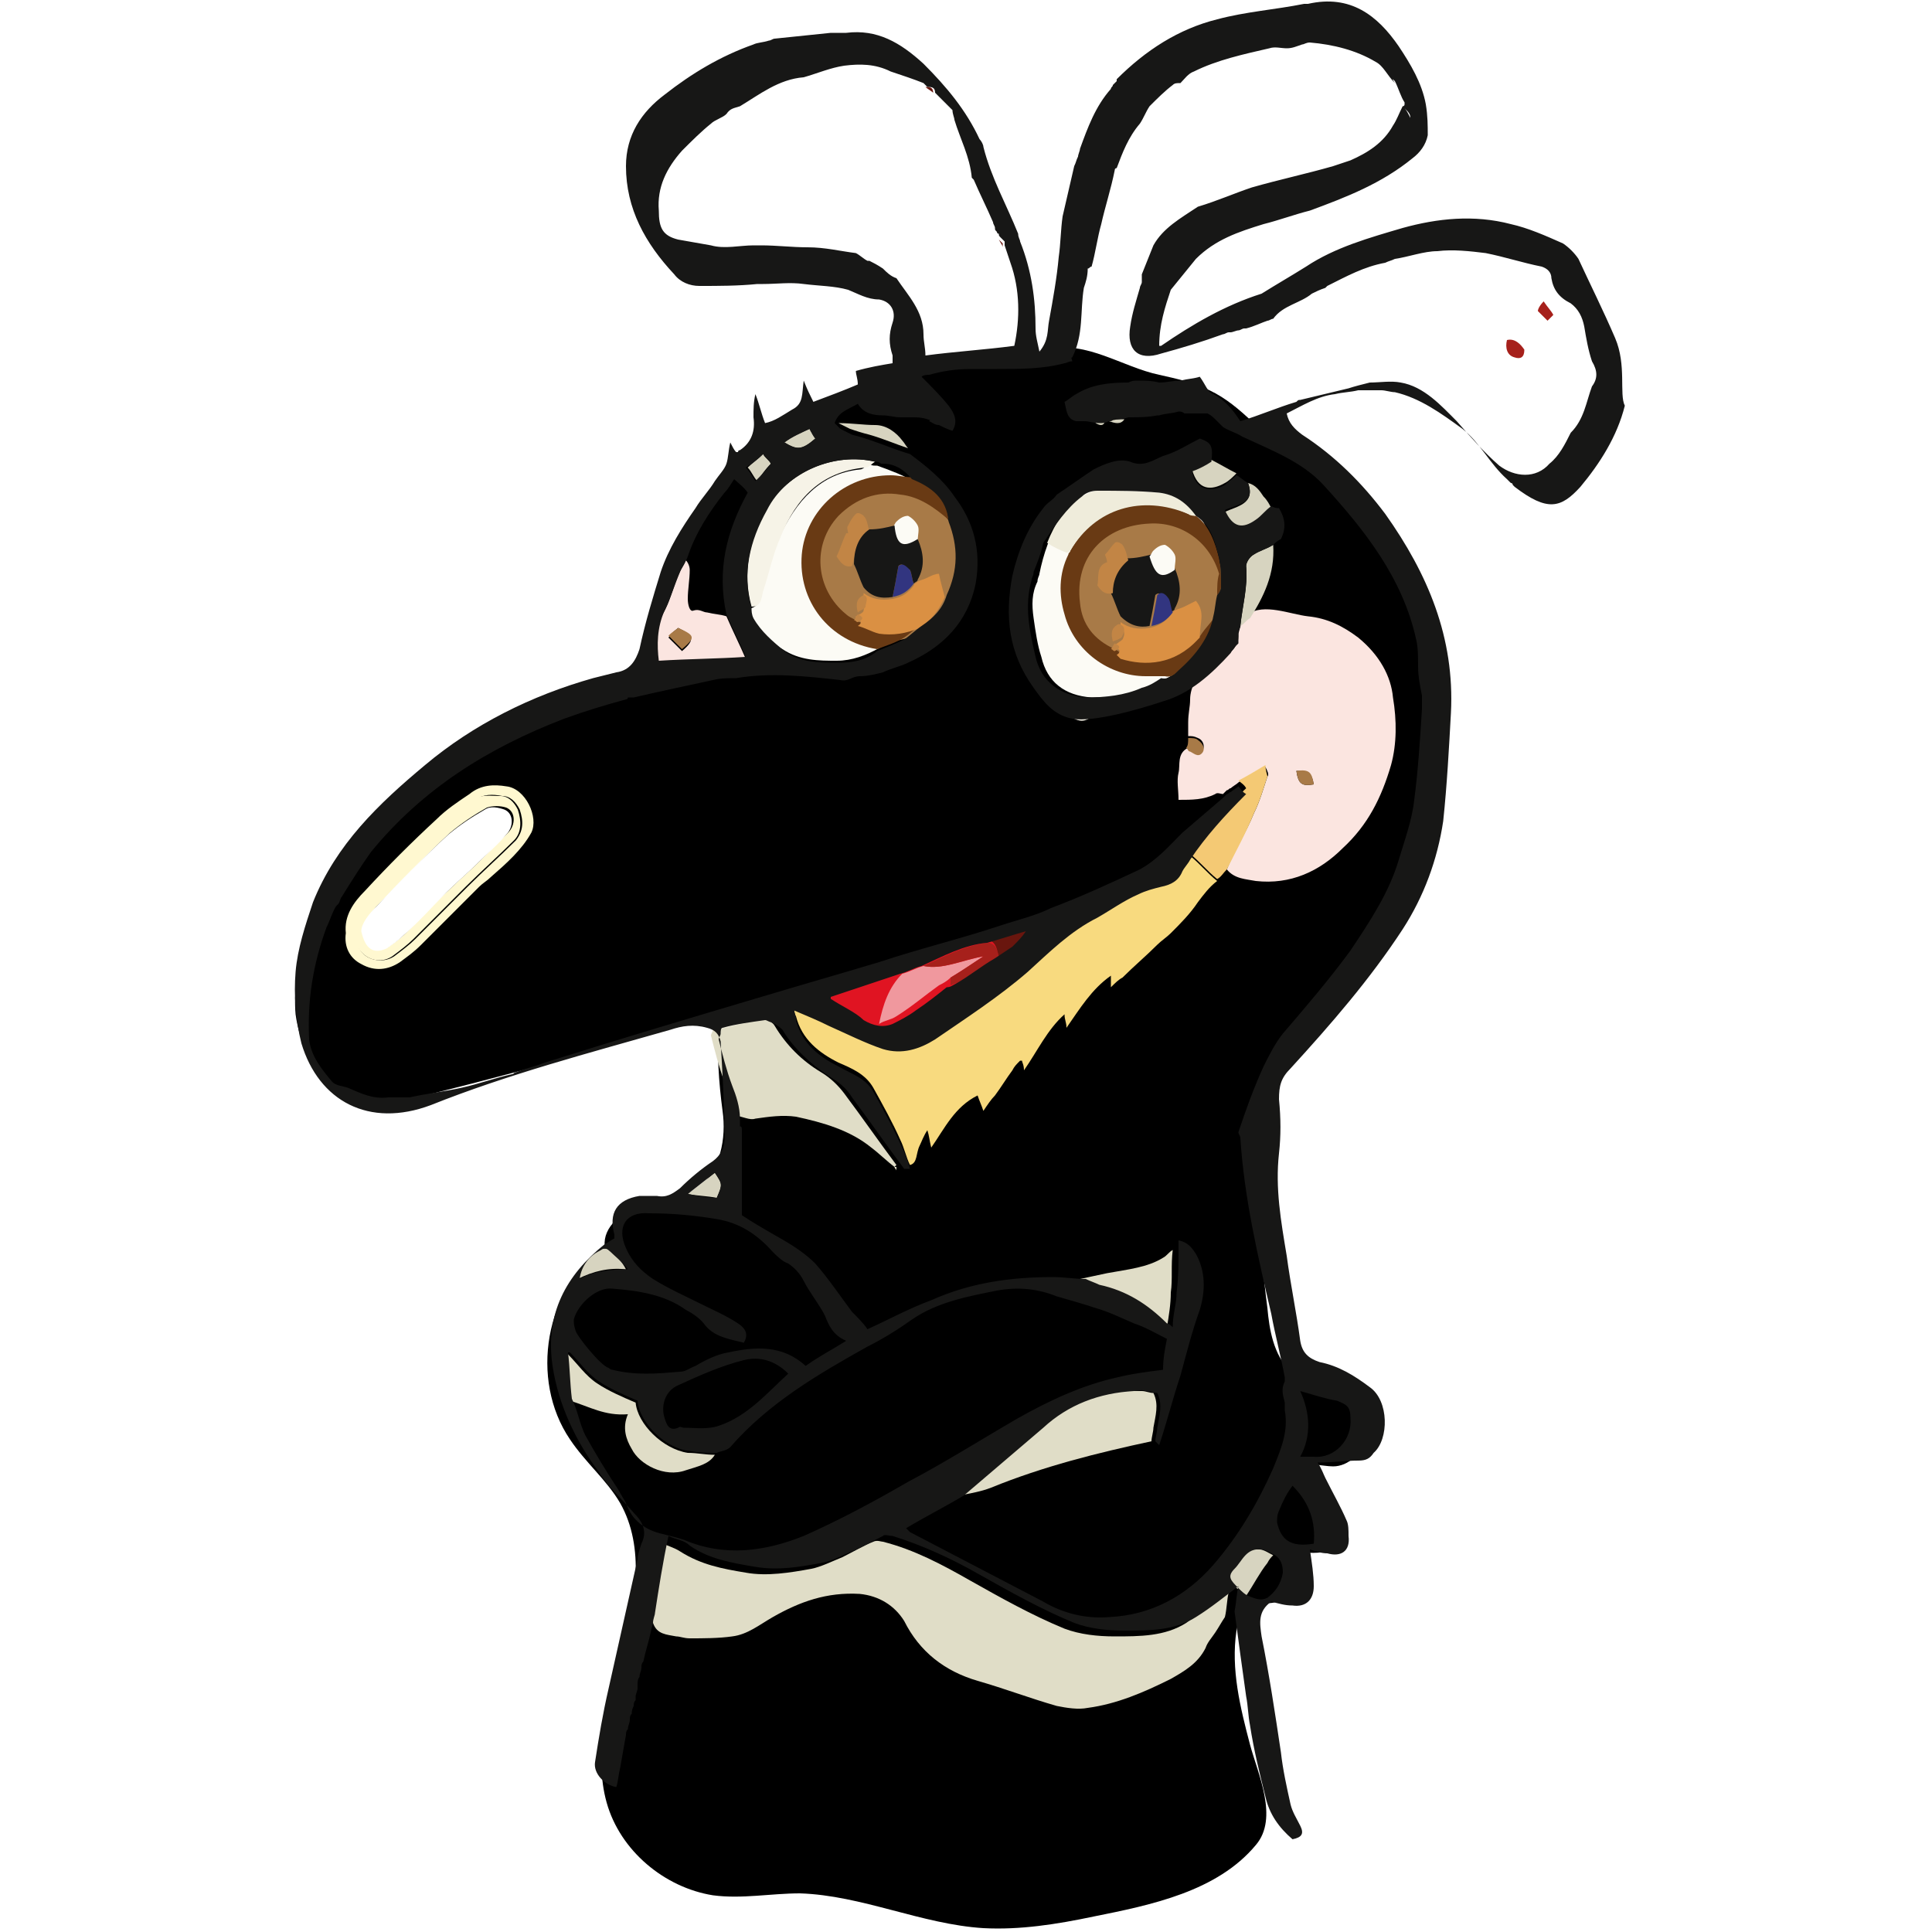 <?xml version="1.0" encoding="utf-8"?>
<svg version="1.1" xmlns="http://www.w3.org/2000/svg" xmlns:xlink="http://www.w3.org/1999/xlink" x="0px" y="0px"
	 viewBox="0 0 100 100" style="enable-background:new 0 0 100 100;" xml:space="preserve">
	 <linearGradient
        id="CoquilletteP1_svg__b"
        gradientUnits="userSpaceOnUse"
        x1="52.487"
        x2="49.524"
        y1="89.413"
        y2="-5.306"
      >
        <stop offset="0.182" stopColor="#f9f6e4" />
        <stop offset="0.567" stopColor="#fdfcf7" />
        <stop offset="0.836" stopColor="#fff" />
      </linearGradient>
      <linearGradient
        id="CoquilletteP1_svg__c"
        gradientUnits="userSpaceOnUse"
        x1="21.503"
        x2="44.113"
        y1="32.815"
        y2="51.364"
      >
        <stop offset="0.182" stopColor="#fdf2a1" />
        <stop offset="0.364" stopColor="#fae390" />
        <stop offset="0.648" stopColor="#f6d07c" />
        <stop offset="0.836" stopColor="#f4c974" />
      </linearGradient>
      <linearGradient id="CoquilletteP1_svg__a">
        <stop offset="0.399" stopColor="#e65a20" />
        <stop offset="0.402" stopColor="#e65920" />
        <stop offset="0.532" stopColor="#e33721" />
        <stop offset="0.64" stopColor="#e12321" />
        <stop offset="0.712" stopColor="#e01b21" />
        <stop offset="0.836" stopColor="#e01b21" />
      </linearGradient>
      <linearGradient
        id="CoquilletteP1_svg__d"
        gradientUnits="userSpaceOnUse"
        x1="82.65"
        x2="59.054"
        xlinkHref="#CoquilletteP1_svg__a"
        y1="5.268"
        y2="23.808"
      />
      <linearGradient
        id="CoquilletteP1_svg__e"
        gradientUnits="userSpaceOnUse"
        x1="79.703"
        x2="52.045"
        xlinkHref="#CoquilletteP1_svg__a"
        y1="0.58"
        y2="22.311"
      />
      <linearGradient
        id="CoquilletteP1_svg__f"
        gradientUnits="userSpaceOnUse"
        x1="80.578"
        x2="52.919"
        xlinkHref="#CoquilletteP1_svg__a"
        y1="1.692"
        y2="23.424"
      />
      <linearGradient
        id="CoquilletteP1_svg__g"
        gradientUnits="userSpaceOnUse"
        x1="72.312"
        x2="43.822"
        xlinkHref="#CoquilletteP1_svg__a"
        y1="-10.61"
        y2="11.775"
      />
      <path
        d="M73.4 32.1c.3.9.4 1.9.6 2.7.5 2.4.4 4.9-.2 7.3-1.3 5-4.4 9.1-7.9 12.9-.9 1-1.5 2.4-1.6 3.7-.1 1.5.4 3 .7 4.5s.4 3 .6 4.5c.1 1.1.3 2.4 1.2 3.3.8.8 2.1.8 3 1.5.6.5.9 1.3.8 2s-.8 1.4-1.6 1.4c-.6 0-1.4-.3-1.7.2-.2.3 0 .8.2 1.1.4.6.7 1.2 1.1 1.8.2.3.4.8.2 1.1-.4.5-1.2.1-1.7.4-.7.5-.1 1.8-.8 2.3-.4.3-1.1.1-1.6.3-.4.2-.6.8-.7 1.3-.3 2 .2 4 .7 5.9.4 1.5 1.5 3.8.3 5.2-2 2.4-5.4 3.1-8.4 3.7-1.9.4-3.8.7-5.7.6-3.2-.2-6.3-1.7-9.5-1.8-1.5 0-3 .3-4.5.1-2.5-.4-4.8-2.3-5.5-4.8s.1-5.2.8-7.8c.7-2.5 1.2-5.4-.1-7.7-.7-1.2-1.8-2.1-2.6-3.3-2.1-3.1-1.3-7.8 1.8-10-.1-1 .9-1.8 1.9-2.1s2-.3 2.9-.9c1.2-.9 1.5-2.6 1.3-4-.2-1.5-.3-3-.2-4.5.3-3.1-.9-6.1-1.6-9.1-1-3.7-2.7-7.5-2-11.3.3-1.2.7-2.4 1.2-3.5.4-1 .9-2.1 1.5-3 .8-1.1 1.8-2.1 2.8-3 .6-.5 1.2-1.1 1.8-1.5.9-.6 2-1 3-1.3l2.7-.9c1-.3 1.9-.7 2.9-.8 1.6-.2 3.3 0 4.8-.5 1.9-.5 3.8.9 5.7 1.3.9.2 1.8.4 2.6.8 1.7.8 2.8 2.4 4.3 3.5.7.5 1.5.9 2 1.5.6.7 1.1 1.3 1.7 2 .4.4.8.7 1.1 1.2.8 1 1.4 2.4 1.7 3.7z"
        fill="url(#CoquilletteP1_svg__b)"
      />
      <path
        d="M63.3 41l.2-.2c0 .1-.1.2-.2.2zM54.2 28.2c-.2.5-.4 1-.5 1.5 0 .1-.1.2-.1.4 0-.1.1-.2.1-.4.2-.5.4-1 .5-1.5zM60.9 21.4c.1 0 .2 0 .3.1-.2 0-.2-.1-.3-.1zM46.8 21.2h-.2c0 .1.1.1.2 0zM23.8 56c.9-.2 1.7-.5 2.6-.7.1 0 .1-.1.2-.1-.1 0-.1.1-.2.1-.9.2-1.7.5-2.6.7zM63.9 88.3c-.2-1.5-.4-3-.6-4.4.2 1.4.3 2.9.6 4.4zM64 22.6c-.3-.2-.7-.3-1-.5 0 0-.1-.1-.2-.1l.2.2c.4.1.7.3 1 .4z"
        fill="none"
      />
      <path
        d="M63.8 40.6c-.6.5-1.5.7-2.3.6s-1.6-.4-2.4-.6c-4.6-1.7-9.3-3.4-13.2-6.4-4.3.2-8.7.6-13 .8-.5 0-.9 0-1.4.2-.7.2-1.3.7-1.9 1l-2.1.9c-1.4.7-2.7 1.4-4 2.3-2.5 1.8-4.7 4-6.3 6.6-1.2 1.9-2.1 4.2-1.9 6.5.2 1.5.9 2.9 2 3.8 1.5 1.2 3 .9 4.7.4 6.4-1.6 12.9-3.4 19.1-5.7 1.3-.5 2.6-.6 3.9-.9 4.9-1.3 9.8-2.7 14.2-5.1 2-1 3.8-2.3 4.6-4.4z"
        fill="url(#CoquilletteP1_svg__c)"
      />
      <path
        d="M35 84.7c.2 0 .4.1.7.1.7 0 1.5 0 2.2-.1.8-.1 1.4-.6 2.1-1 1.4-.8 2.8-1.3 4.5-1.2 1 .1 1.8.6 2.3 1.4.8 1.6 2.1 2.6 3.8 3.1 1.4.4 2.7.9 4.1 1.3.5.1 1.1.2 1.6.1 1.5-.2 2.9-.8 4.3-1.5.7-.4 1.4-.8 1.8-1.6.1-.3.3-.5.5-.8s.3-.5.5-.8c.1-.4.1-.9.2-1.3-.8.5-1.5 1.1-2.2 1.6-1.1.7-2.4.7-3.7.7-.9 0-1.8-.1-2.6-.4-1.7-.7-3.3-1.6-4.9-2.5-1.4-.8-2.9-1.6-4.5-2-.1 0-.3-.1-.5 0-.5.2-1 .5-1.6.8-.5.2-1.1.5-1.6.6-1.1.2-2.3.4-3.4.2-1.2-.2-2.3-.4-3.4-1.1-.3-.2-.7-.3-1.1-.5-.2 1.4-.4 2.7-.7 4 .1.1.3.1.4.2.2.6.7.6 1.2.7z"
        fill="#e0ddc7"
      />
      <path
        d="M65.6 40.2c-.2.6-.4 1.3-.7 1.9-.4 1-1 1.9-1.4 2.9.4.5 1 .5 1.5.6 1.8.2 3.3-.5 4.5-1.7 1.3-1.2 2-2.6 2.5-4.3.3-1.1.3-2.3.1-3.5-.1-1.1-.7-2.2-1.8-3.1-.8-.6-1.6-1-2.6-1.1-.9-.1-2.3-.7-3.1-.1-.3.2-.4.6-.5 1 0 .2 0 .4-.1.5-.1.4-.5.6-.9.8-.4.3-.9.7-1.2 1.1-.2.3-.3.7-.3 1 0 .4-.1.7-.1 1.2v.7c.2 0 .3 0 .5.1.3.1.4.5.2.7s-.4.1-.6-.1l-.1-.1c-.6.3-.4.9-.5 1.3s0 .9 0 1.4c.7 0 1.3 0 1.9-.3.1-.1.3 0 .4 0l.2-.2c.1 0 .1-.1.2-.1.1-.1.3-.2.4-.3.4-.3.8-.5 1.4-.8.1.2.2.4.1.5zm2.4.4c-.6.1-.8 0-.9-.7.6 0 .8.1.9.7z"
        fill="#fbe5e0"
      />
      <path
        d="M47.6 59.3c.1-.2.2-.5.4-.8.1.3.1.5.2.9.7-1 1.2-2.1 2.4-2.7.1.3.2.5.3.8.2-.3.4-.6.6-.8.3-.4.6-.9.9-1.3.1-.2.2-.3.4-.5h.1c0 .1.1.2.1.5.7-1 1.2-2.1 2.1-2.9 0 .3.1.4.1.7.7-1 1.3-2 2.3-2.7v.6c.2-.2.4-.4.6-.5.6-.6 1.2-1.1 1.8-1.7.2-.2.5-.4.7-.6.5-.5 1-1 1.4-1.6.3-.4.6-.8 1-1.1-.5-.4-.9-.9-1.4-1.3-.2.2-.3.4-.4.6-.3.5-.6.7-1.1.8-.4.1-.8.2-1.2.4-.7.4-1.4.9-2.1 1.2-1.4.7-2.5 1.8-3.6 2.8-1.5 1.4-3.1 2.4-4.8 3.5-.8.6-1.8.8-2.7.5-1-.3-1.9-.8-2.8-1.2-.6-.2-1.2-.5-1.8-.8 0 .2 0 .4.1.5.3 1.2 1.2 1.9 2.2 2.4.7.3 1.4.6 1.8 1.3.5.9 1 1.8 1.4 2.7.2.4.3.9.5 1.3.4-.1.3-.6.5-1z"
        fill="#f8da7f"
      />
      <path
        d="M39.1 57.9c.7-.1 1.4-.2 2.1-.1 1.4.3 2.8.7 3.9 1.6.4.3.8.7 1.2 1 0 .1.1.1.1.2v-.2h-.1l.1-.1c-.9-1.2-1.8-2.5-2.7-3.7-.3-.4-.7-.8-1.2-1.1-1-.6-1.8-1.4-2.4-2.4-.1-.2-.4-.3-.6-.4-.7.2-1.4.3-2.1.5-.2 0-.4.1-.5.1 0 .1-.1.2-.1.3.2.8.4 1.6.7 2.4.2.6.4 1.1.4 1.7.6.1.9.3 1.2.2z"
        fill="#e0ddc7"
      />
      <path
        d="M40.3 27.9c-.4.9-.6 1.9-.9 2.8-.1.3-.1.7-.6.8 0 .2 0 .4.1.5.3.7.9 1.2 1.6 1.6.9.6 1.9.6 2.8.6 1.6 0 2.9-1.1 4.2-2 .6-.4 1.2-.9 1.5-1.5.2-.4.3-.9.3-1.4.1-1-.1-2-.5-2.8-.7-1.4-2-1.9-3.4-2.4h-.1c-.1 0-.2 0-.3-.1-.2.1-.3.3-.5.3-2 .2-3.3 1.6-4.2 3.6z"
        fill="#fcfbf5"
      />
      <path
        d="M59.6 74.6c0-.2.1-.5.1-.7.1-.6.3-1.2 0-1.8-.2 0-.4-.1-.6-.1h-.6c-1.8 0-3.3.7-4.7 1.9-1.3 1.2-2.7 2.3-4.1 3.5.5-.1 1.1-.2 1.6-.4 2.7-1.1 5.5-1.8 8.3-2.4z"
        fill="#e0ddc7"
      />
      <circle cx="45.8" cy="29.2" fill="#a87a47" r="4" />
      <path
        d="M53.5 32c.1.7.2 1.4.4 2 .3 1.3 1.2 2 2.6 2.1 1 0 2-.1 2.9-.5 1.3-.6 3.2-1.6 3.7-3.1.2-.6.2-1.3.1-2-.1-1.5-.5-3.2-1.5-4.3-1-1.2-2.8-1.7-4.3-1.3-2.2.6-3.2 2.8-3.6 4.8 0 .1-.1.2-.1.4-.3.6-.3 1.2-.2 1.9z"
        fill="#fcfbf5"
      />
      <circle cx="59.4" cy="30.6" fill="#a87a47" r="4" />
      <path
        d="M41.5 28.7c-.2 2.4 1.4 4.5 3.9 4.9.5-.2.9-.3 1.4-.6.3-.2.6-.5.9-.7-.7.2-1.4.4-2.1.3-.4-.1-.7-.2-1.1-.4-.1 0-.1-.1-.2-.1-.2-.1-.4-.2-.5-.3-1.6-1.3-1.8-3.6-.4-5.1.9-.9 2-1.3 3.2-1.1 1 .1 1.8.7 2.5 1.3-.1-1.2-.9-1.8-1.9-2.2-.4 0-.7-.1-1.1-.1-2.4 0-4.4 1.8-4.6 4.1z"
        fill="#693a14"
      />
      <path
        d="M38.6 34.1c-.3-.7-.7-1.5-1-2.2-.3-.1-.6-.1-1-.2-.2 0-.4-.2-.7-.1-.2.1-.3-.3-.3-.6 0-.5.1-1 .1-1.5 0-.2-.1-.4-.2-.5-.1.3-.3.5-.4.8-.3.7-.4 1.3-.8 2-.5.9-.4 1.8-.3 2.7 1.7-.3 3.2-.3 4.6-.4zm-3.5-1.6c.8.4.9.6.2 1.2l-.7-.7c.2-.3.4-.4.5-.5z"
        fill="#fbe5e0"
      />
      <path
        d="M32.5 73.2c-.3.7-.1 1.3.2 1.8.4.8 1.7 1.5 2.8 1.1.6-.2 1.2-.3 1.5-.8-.5 0-.9-.1-1.4-.1-1.3-.2-2.6-1.5-2.7-2.6-.7-.3-1.4-.6-2-1s-1-1-1.5-1.5h-.1c.1.8.1 1.6.2 2.4 1 .3 1.8.8 3 .7z"
        fill="#e0ddc7"
      />
      <path
        d="M38.9 31.4c.5 0 .5-.4.6-.8.3-.9.5-1.9.9-2.8.8-2 2.1-3.4 4.4-3.6.2 0 .3-.2.5-.3-2.1-.5-4.5.5-5.6 2.4-.9 1.6-1.3 3.3-.8 5.1z"
        fill="#f6f3e7"
      />
      <path
        d="M63.5 45c.5-1 1-1.9 1.4-2.9.3-.6.5-1.3.7-1.9 0-.1-.1-.3-.1-.6-.5.3-1 .6-1.4.8.1.1.3.2.4.4-1.2 1.1-2.1 2.1-2.9 3.4.5.4.9.9 1.4 1.3.2-.1.3-.3.5-.5z"
        fill="#f4c974"
      />
      <path
        d="M48 29.9c-.2.1-.3.1-.5.2-.1.1-.2.1-.2.2-.3.4-.6.6-1.1.7-.6.1-1.1 0-1.5-.3 0 .1 0 .2-.1.3.4.1.1.4.1.6 0 .1-.2.2-.4.3v.1c.2.1.4.2.1.4.4.1.7.3 1.1.4.7.1 1.4 0 2.1-.3.6-.4 1-.9 1.3-1.6-.1-.4-.2-.7-.3-1.2-.2 0-.4.1-.6.2z"
        fill="#da9043"
      />
      <path
        d="M57.3 65.9c-.5.1-.9.2-1.4.3.2.1.5.2.7.3 1.3.4 2.5 1.1 3.5 2 .1.1.2.1.3.2.1-.6.2-1.2.2-1.8.1-.7 0-1.4.1-2.2-.2.1-.3.3-.5.4-.8.5-1.8.6-2.9.8z"
        fill="#e0ddc7"
      />
      <path
        d="M46.5 53.2c.6-.1 1.2-.4 1.7-.9.2-.2.3-.3.6-.4s.5-.2.8-.3c.5-.2 1-.4 1.5-.7s.9-.8 1.4-1.2c.5-.5 1-1 1.2-1.7-3.1.3-5.9 2-8.9 2.5-.5.1-1 .3-1.5.4-.3 0-1 0-.7.5.6 1 1.7 1.8 2.9 1.9.2 0 .6 0 1-.1z"
        fill="#e01422"
      />
      <path
        d="M46.4 52.6c.8-.5 1.5-1.1 2.2-1.6.2-.1.4-.2.6-.4.5-.3 1.1-.7 1.7-1.1-1.1.2-2.1.7-3.1.5-.4.1-.7.3-1.1.4-.7.7-1 1.6-1.2 2.6.3-.2.6-.2.9-.4z"
        fill="#f0989e"
      />
      <path
        d="M50.9 49.5c-.6.4-1.2.8-1.7 1.1v.4c.2-.1.3-.1.5-.2.7-.4 1.3-.9 2-1.3-.1-.3-.1-.6-.5-.7-1.2.1-2.3.7-3.4 1.2 1 .2 1.9-.3 3.1-.5z"
        fill="#a6201b"
      />
      <path
        d="M65.9 80.5c-.2-.1-.5-.3-.7-.3-.8-.1-1 .6-1.4 1s-.3.6.2 1c.2.1.3.2.5.4.4-.6.7-1.2 1.1-1.7.1-.2.2-.3.3-.4zM31.5 64.7c-.1-.1-.3-.1-.4 0-.6.3-1 .8-1.2 1.5.8-.4 1.6-.6 2.5-.5-.2-.4-.5-.7-.9-1zM45.3 22c-.6 0-1.2-.1-1.9-.1l.6.3c.3.1.6.2 1 .3.7.2 1.4.5 2 .7-.1-.1-.2-.3-.3-.4-.3-.4-.8-.8-1.4-.8zM37 60.7c-.5.4-.9.7-1.4 1.1.5.1 1 .1 1.5.2.3-.7.3-.7-.1-1.3z"
        fill="#d7d4c0"
      />
      <path
        d="M51.7 49.5l.9-.6c.3-.2.5-.5.7-.8l.1-.1-.1.1c-.7.2-1.3.4-2 .6.3.2.3.5.4.8z"
        fill="#69160e"
      />
      <path
        d="M42.2 22.7c-.1-.2-.2-.3-.3-.5-.5.2-.9.4-1.3.7.7.4.9.4 1.6-.2zM39.9 24c-.1-.2-.3-.3-.4-.5-.3.3-.6.5-.8.7.2.2.3.5.5.7.2-.3.4-.6.7-.9z"
        fill="#d7d4c0"
      />
      <path
        d="M39.7 52.7c-.1 0-.2-.1-.3-.1-.7.1-1.5.3-2.2.4-.1 0-.1.2-.1.3.2 0 .3-.1.5-.1.7-.2 1.4-.4 2.1-.5z"
        fill="#efecdb"
      />
      <path
        d="M58.2 21.7c-.3 0-.5 0-.8.1.3.1.6.2.8-.1zM57.2 21.8c-.2 0-.3 0-.5.1.2.1.4.2.5-.1z"
        fill="#d7d4c0"
      />
      <path
        d="M32.4 87.8c0 .1-.1.3-.1.4.3 0 .3-.2.1-.4zM32.5 87.2c0 .1 0 .3-.1.4.4-.1.4-.2.1-.4zM33.2 84.4c0 .1-.1.3-.1.4.1-.1.2-.1.3-.2-.1 0-.2-.1-.2-.2zM32.3 88.5c0 .1 0 .2-.1.3.2-.1.3-.2.1-.3zM32.2 89.1c0 .1 0 .2-.1.3.2-.1.3-.2.1-.3zM32 89.9c0 .1 0 .2-.1.3.1 0 .1-.1.2-.1 0-.1 0-.2-.1-.2zM32.7 86.5c0 .1 0 .2-.1.3.2-.1.3-.2.1-.3z"
        fill="#e0ddc7"
      />
      <path d="M51.9 12.8v-.2l-.2-.2c.1.2.2.3.2.4z" fill="#69160e" />
      <path
        d="M55.8 11.7c-.2-.1-.4-.1-.6-.2.2.1.4.2.6.2zM46.5 53c.4-.2.8-.4 1.2-.7.5-.4 1-.8 1.6-1.2.2-.1.3-.1.5-.2.7-.4 1.3-.9 2-1.3l.9-.6c.3-.2.5-.5.7-.8l.1-.1-.1.1c-.7.2-1.3.4-2 .6-1.2.1-2.3.7-3.4 1.2-.4.1-.7.3-1.1.4l-3.6 1.2v.1c.6.4 1.3.7 1.9 1.1.2.3.7.4 1.3.2zM72.8 5.6c.1.2.2.3.2.5 0-.2-.1-.3-.2-.5zM42.2 22.7c-.1-.2-.2-.3-.3-.5-.5.2-.9.4-1.3.7.7.4.9.4 1.6-.2zM39.7 26.3c-.9 1.6-1.2 3.3-.8 5.1 0 .2 0 .4.1.5.3.7.9 1.2 1.6 1.6.9.6 1.9.6 2.8.6.7 0 1.4-.1 2-.6.5-.2.9-.3 1.4-.6.3-.2.6-.5.9-.7.6-.4 1-.9 1.3-1.6.6-1.2.6-2.5.1-3.8-.1-1.2-.9-1.8-1.9-2.2-.4-.4-.9-.8-1.5-.8h-.1c-.1 0-.2 0-.3-.1-2.1-.3-4.6.7-5.6 2.6zM63.8 17.3c-.1-.1-.1-.2-.2-.2 0 .1.1.1.2.2zM39.9 24c-.1-.2-.3-.3-.4-.5-.3.3-.6.5-.8.7.2.2.3.5.5.7.2-.3.4-.6.7-.9zM72.7 5.4v-.1.2c-.1 0 0-.1 0-.1zM69.7 20c.4-.1.8-.2 1.1-.3-.4.1-.7.2-1.1.3z"
        fill="none"
      />
      <path
        d="M48.3 19.1H48c-.1 0-.3.1-.4.1.5.5 1 1 1.4 1.5.3.3.5.7.2 1.3-.2-.1-.5-.2-.7-.3s-.3-.2-.5-.2c0 0-.1 0-.1-.1-.3 0-.5 0-.8-.1H46.5c-.3 0-.6-.1-.9-.1-.5 0-1-.1-1.3-.6-.5.3-1 .4-1.2 1l.3.3.6.3c.3.1.6.2 1 .3.7.2 1.4.5 2 .7.9.6 1.7 1.4 2.3 2.2 1 1.4 1.4 2.9 1.1 4.5-.4 2-1.7 3.3-3.5 4.1-.4.2-.9.3-1.3.5-.4.1-.8.2-1.2.2s-.6.3-1 .2c-1.8-.3-3.6-.4-5.4-.1-.4 0-.8 0-1.2.1-1.4.3-2.7.6-4.1.9h-.3s-.1 0-.1.1c-1.1.3-2.2.6-3.2 1-3.9 1.4-7.3 3.6-10 6.9-.6.7-1 1.5-1.5 2.3-.1.1-.1.3-.2.4l-.1.1c-.2.4-.3.8-.5 1.1-.7 1.9-1 3.8-.9 5.8.1.9.7 1.5 1.2 2.2.2.2.5.2.8.3.7.2 1.3.6 2.1.5h1.1c.9-.2 1.8-.3 2.7-.5s1.7-.5 2.6-.7c.1 0 .1-.1.2-.1.5-.2 1-.3 1.5-.5 3.7-1.1 7.4-2.2 11.2-3.4 2-.6 4.1-1.2 6.1-1.8 2.1-.6 4.2-1.2 6.3-1.9.9-.3 1.7-.6 2.6-.9 1.5-.6 3.1-1.3 4.6-2 .9-.4 1.6-1.1 2.2-1.9l2.1-1.8.2-.2c.1 0 .1-.1.2-.1.1-.1.3-.2.4-.3.1.1.3.2.4.4-1.2 1.1-2.1 2.1-2.9 3.4-.2.2-.3.4-.4.6-.3.5-.6.7-1.1.8-.4.1-.8.2-1.2.4-.7.4-1.4.9-2.1 1.2-1.4.7-2.5 1.8-3.6 2.8-1.5 1.4-3.1 2.4-4.8 3.5-.8.6-1.8.8-2.7.5-1-.3-1.9-.8-2.8-1.2-.6-.2-1.2-.5-1.8-.8 0 .2 0 .4.1.5.3 1.2 1.2 1.9 2.2 2.4.7.3 1.4.6 1.8 1.3.5.9 1 1.8 1.4 2.7.2.4.3.9.5 1.3h-.3c-.9-1.2-1.8-2.5-2.7-3.7-.3-.4-.7-.8-1.2-1.1-1-.6-1.8-1.4-2.4-2.4-.1-.2-.4-.3-.6-.4-.1 0-.2-.1-.3-.1-.7.1-1.5.3-2.2.4-.1 0-.1.2-.1.3s-.1.2-.1.3c.2.8.4 1.6.7 2.4.2.6.4 1.1.4 1.7v.4c0 .1 0 .2.1.2v4.4c.7.4 1.4.8 2 1.2s1.3.8 1.8 1.3c.7.8 1.2 1.7 1.9 2.5.3.3.5.7.8.9C46 68 47 67.4 48.1 67c2-.8 4.1-1.2 6.3-1.2.6 0 1.1.1 1.7.1.2.1.5.2.7.3 1.3.4 2.5 1.1 3.5 2 .1.1.2.1.3.2.1-.6.2-1.2.2-1.8.1-.7 0-1.4.1-2.2v-.5c.5 0 .7.4.9.7.5.9.5 1.9.2 2.9-.3 1.1-.6 2.3-1 3.4-.4 1.2-.7 2.4-1.1 3.6-.1-.1-.1-.2-.2-.2 0-.2.1-.5.1-.7.1-.6.3-1.2 0-1.8-.2 0-.4-.1-.6-.1h-.6c-1.8 0-3.3.7-4.7 1.9-1.3 1.2-2.7 2.3-4.1 3.5-1 .6-2 1.1-3 1.7l.2.2 6.9 3.6c1.1.6 2.2.8 3.4.8 2.2-.1 4-1.1 5.4-2.7 1.3-1.5 2.3-3.2 3.1-5 .4-.9.8-1.9.6-3 0-.1.1-.3 0-.4-.1-.4-.3-.7 0-1.1V71c-.2-1.1-.4-2.2-.7-3.3-.7-3-1.4-6-1.6-9.1 0-.1-.1-.2-.1-.3.4-1.1.8-2.3 1.3-3.4.3-.6.6-1.2 1-1.7 1.1-1.5 2.4-2.9 3.5-4.3s2-2.9 2.5-4.7c.3-1 .6-2 .8-3.1.2-1.6.3-3.1.4-4.7v-.7c0-.5-.1-1-.2-1.5 0-.5 0-.9-.1-1.4-.7-3.2-2.7-5.7-4.8-8-1.2-1.3-2.7-1.8-4.2-2.5-.3-.2-.7-.3-1-.5-.2.3-.3.2-.4.2l-.1-.1c-.1-.2-.3-.3-.5-.4s-.4-.1-.6 0H61c-.1 0-.2 0-.3-.1-.3.1-.7.1-1 .2h-.1c-.5 0-1 0-1.5.1-.3 0-.5 0-.8.1-.1 0-.2 0-.2.1-.2 0-.3 0-.5.1-.3 0-.5-.1-.8-.1h-.4c-.5-.2-.5-.6-.6-1 .2-.2.4-.3.6-.4.8-.5 1.8-.6 2.7-.6.2 0 .3 0 .5-.1-3.2-1.3-6.8-1.1-10.3-.7z"
        fill="none"
      />
      <path
        d="M38.5 70.4c-1.2.3-2.3.7-3.4 1.3-.6.3-.9 1.1-.7 1.7.1.3.2.7.7.5h.3c.6 0 1.2.1 1.8-.1 1.5-.5 2.5-1.7 3.6-2.7-.7-.7-1.5-.9-2.3-.7zM65.9 80.5c-.2-.1-.5-.3-.7-.3-.8-.1-1 .6-1.4 1s-.3.6.2 1c.2.1.3.2.5.4.3.1.7.4 1 .1.5-.3.8-.7.8-1.3.1-.4 0-.7-.4-.9zM68 75.4c1.2 0 2-.9 1.9-2 0-.6-.2-.7-.7-.9-.6-.2-1.2-.3-1.9-.5.5 1.1.5 2.3-.1 3.4z"
        fill="none"
      />
      <path
        d="M52.6 73.5c1.6-.9 3.3-1.7 5.1-2.1.8-.2 1.6-.2 2.4-.4.1-.5.2-1.1.2-1.6-.6-.3-1.2-.6-1.7-.8-.7-.3-1.3-.6-2-.8s-1.4-.3-2-.6c-1-.4-2-.5-3.1-.3-1.5.3-3.1.6-4.4 1.5-.7.5-1.5 1-2.3 1.4-2.6 1.5-5.2 2.9-7.1 5.2-.1.2-.4.2-.7.3-.5 0-.9-.1-1.4-.1-1.3-.2-2.6-1.5-2.7-2.6-.7-.3-1.4-.6-2-1s-1-1-1.5-1.5h-.1c.1.8.1 1.6.2 2.4.2.6.4 1.3.7 1.9.5 1 1.1 1.9 1.7 2.8.1.2.3.5.4.7.4.9 1 1.4 1.9 1.6.4.1.7.1 1.1.3 2.1.8 4.2.6 6.2-.2 1.8-.8 3.5-1.7 5.3-2.7 2-1.2 3.9-2.3 5.8-3.4zM38.6 34.1c-.3-.7-.7-1.5-1-2.2-.5-2.2 0-4.3 1.1-6.3l-.7-.7c-.2.3-.3.5-.5.7-.8 1-1.5 2.1-1.9 3.3-.1.3-.3.5-.4.8-.3.7-.4 1.3-.8 2-.5.9-.4 1.8-.3 2.7 1.6-.2 3.1-.2 4.5-.3zM66.1 78.8c.1.9.7 1.3 1.9 1.1.1-1.1-.2-2.1-1.1-3-.3.5-.5.9-.7 1.3-.1.1-.1.4-.1.6zM31.5 64.7c-.1-.1-.3-.1-.4 0-.6.3-1 .8-1.2 1.5.8-.4 1.6-.6 2.5-.5-.2-.4-.5-.7-.9-1z"
        fill="none"
      />
      <path
        d="M31.4 70.6c.1 0 .2.1.2.1 1.2.3 2.3.2 3.5.1.3 0 .5-.2.8-.3.6-.2 1.1-.6 1.7-.7 1.4-.3 2.8-.4 4 .7.7-.4 1.4-.8 2.1-1.3-.6-.3-.8-.8-1.1-1.3-.3-.6-.8-1.2-1.1-1.8-.2-.4-.5-.6-.8-.9-.3-.2-.5-.4-.8-.6-.8-.9-1.7-1.5-2.9-1.7s-2.3-.2-3.5-.3c-1.2 0-1.7.7-1.2 1.8.3.7.8 1.2 1.4 1.6.8.5 1.6.9 2.5 1.3.6.3 1.3.7 1.9 1 .3.2.6.5.3 1-.7-.2-1.5-.2-2-.9-.3-.3-.7-.6-1-.8-1.2-.7-2.5-.9-3.8-1.1-.8-.1-1.9.8-2 1.6v.4c.1.6 1.4 2 1.8 2.1zM37 60.7c-.5.4-.9.7-1.4 1.1.5.1 1 .1 1.5.2.3-.7.3-.7-.1-1.3z"
        fill="none"
      />
      <path
        d="M54.9 18.4c.1 0 .2-.1.4-.1 0-.1-.1-.2 0-.2.6-1.2.4-2.4.6-3.6.1-.3.2-.6.2-1 .1 0 .1-.1.2-.1.2-.7.3-1.5.5-2.2.2-.9.5-1.8.7-2.8 0-.1.1-.1.1-.1.3-.8.6-1.6 1.2-2.3.2-.3.3-.6.5-.9.4-.4.8-.8 1.2-1.1.1-.1.2-.1.4-.1.2-.2.4-.5.7-.6 1.2-.6 2.6-.9 3.9-1.2.3-.1.6 0 .9 0s.5-.1.8-.2c1-.2 2.6.1 3.5.7.5.3.8.7 1.2 1.1.3.3.6.8.8 1.3s.2 1.1-.1 1.6c-.1.3-.3.5-.6.7-1.3 1.3-2.8 2.1-4.6 2.1-3.6.1-6.8 2.3-8 5.7-.3.7-.4 1.6-.3 2.3.2 1.4 1 .8 2 .4 2.8-1.1 5.6-2.4 8.2-4 .9-.5 1.8-1.1 2.8-1.5 1.2-.4 2.5-.5 3.8-.4 1.2 0 2.4.1 3.4.7 1.8.9 2.8 2.9 3.3 4.9.3 1.4.5 3.2-.1 4.6-.5 1-.7 2.4-1.6 3.1-.8.7-2 .9-2.8.4-.5-.3-.8-.7-1.1-1.2-1.4-2-3-4-5.7-4.1-1.3-.1-2.6-.1-3.8.4-1 .4-2 1.2-3.1 1.3-.8 0-1.3-.6-1.9-1.1-1.9-1.6-5-1.7-7.3-2-.5 0-1.1-.1-1.6-.3.5 0 .9 0 1.3-.2z"
        fill="url(#CoquilletteP1_svg__d)"
      />
      <path d="M68.7 9.6z" fill="url(#CoquilletteP1_svg__e)" />
      <path d="M59.9 17.9s0 .1 0 0z" fill="url(#CoquilletteP1_svg__f)" />
      <path
        d="M52.7 18.4c.4-3.6-.9-7.2-2.1-10.6-.3-.9-.7-1.8-1.3-2.5-.4-.4-.8-.7-1.3-1-1-.7-2-1.2-3.1-1.3-1-.1-2.1.1-3.1.3-1.3.3-2.6.6-4 .9s-3 .7-3.9 2c-.5.7-.6 1.6-.6 2.4s0 1.7.3 2.5.9 1.5 1.7 1.8c.5.2 1.1.1 1.7.1 1.3 0 2.6.3 3.9.1s2.2-.1 3.5.1c.2 0 .4.2.6.4l.7.5c.2.2.4.4.5.6.6.9 1.3 1.7 1.4 2.9 0 .3.1.7.1 1.1 1.6-.2 3.1-.3 4.6-.5.3-1.5.3-2.9-.2-4.3l-.3-.9v-.2l-.2-.2c0-.1 0-.1-.1-.2 0 0 0-.1-.1-.1 0-.1 0-.1-.1-.2 0-.1-.1-.2-.1-.4-.3-.7-.7-1.5-1-2.2 0-.1-.1-.1-.1-.1-.1-1-.5-2-.9-3-.1-.2-.1-.4-.1-.5l-.5-.5-.1-.1-.1-.1-.1-.1-.1-.1c0-.3-.2-.3-.4-.3l-.2-.2c-.6-.2-1.2-.3-1.7-.6-.8-.3-1.6-.4-2.4-.3-.7.1-1.4.4-2.1.6-1.3.1-2.2.9-3.3 1.5-.3.1-.5.1-.7.4-.2.2-.5.3-.8.5-.5.5-1 1-1.5 1.4-.8.8-1.3 1.9-1.2 3.1.1.9.3 1.3 1 1.5.6.2 1.1.2 1.7.3.8.1 1.5 0 2.2 0h.4c.8 0 1.6.1 2.4.1h.1"
        fill="url(#CoquilletteP1_svg__g)"
      />
      <g fill="none">
        <path d="M47.6 17.4c0 .3.1.7.1 1.1 1.6-.2 3.1-.3 4.6-.5.3-1.5.3-2.9-.2-4.3l-.3-.9v-.2l-.2-.2c0-.1 0-.1-.1-.2 0 0 0-.1-.1-.1 0-.1 0-.1-.1-.2 0-.1-.1-.2-.1-.3-.3-.7-.7-1.5-1-2.2 0-.1-.1-.1-.1-.1-.1-1-.5-2-.9-3-.1-.2-.1-.4-.1-.5l-.5-.5-.1-.1-.1-.1-.1-.1-.1-.1c0-.3-.2-.3-.4-.3l-.2-.2c-.6-.2-1.2-.3-1.7-.6-.8-.3-1.6-.4-2.4-.3-.7.1-1.4.4-2.1.6-1.3.1-2.2.9-3.3 1.5-.3.1-.5.1-.7.4-.2.2-.5.3-.8.5-.5.5-1 1-1.5 1.4-.8.8-1.3 1.9-1.2 3.1.1.9.3 1.3 1 1.5.6.2 1.1.2 1.7.3.8.1 1.5 0 2.2 0h.4c.8 0 1.6.1 2.4.1.9 0 1.7.2 2.5.3.2 0 .4.2.6.4l.7.5c.2.2.4.4.5.6.9.7 1.7 1.5 1.7 2.7zM42.2 22.7c-.1-.2-.2-.3-.3-.5-.5.2-.9.4-1.3.7.7.4.9.4 1.6-.2zM39.9 24c-.1-.2-.3-.3-.4-.5-.3.3-.6.5-.8.7.2.2.3.5.5.7.2-.3.4-.6.7-.9zM39.7 26.3c-.9 1.6-1.2 3.3-.8 5.1 0 .2 0 .4.1.5.3.7.9 1.2 1.6 1.6.9.6 1.9.6 2.8.6.7 0 1.4-.1 2-.6.5-.2.9-.3 1.4-.6.3-.2.6-.5.9-.7.6-.4 1-.9 1.3-1.6.6-1.2.6-2.5.1-3.8-.1-1.2-.9-1.8-1.9-2.2-.4-.4-.9-.8-1.5-.8h-.1c-.1 0-.2 0-.3-.1-2.1-.3-4.6.7-5.6 2.6z" />
        <path d="M63.6 17.4c-.1 0-.2.1-.3.1-1.1.3-2.1.7-3.2 1-1.2.3-1.8-.3-1.6-1.4.1-.7.3-1.3.5-2 0-.1.1-.2.1-.3v-.4l.6-1.5c.5-.9 1.4-1.4 2.3-2 .9-.3 1.8-.7 2.8-1 1.4-.4 2.8-.7 4.2-1.1l.9-.3c.9-.4 1.7-.9 2.2-1.8.2-.3.4-.7.5-1 0 0 0-.1.1-.1v-.1c-.2-.4-.3-.8-.5-1.1-.1-.3-.2-.4-.3-.5-.3-.4-.6-.8-1-1.1-1-.7-2.2-.9-3.4-1-.1 0-.2 0-.4.1-.2 0-.5.1-.7.1h-.9c-1.3.3-2.7.6-3.9 1.2-.3.1-.5.4-.7.6-.1 0-.3 0-.4.1-.4.4-.9.7-1.2 1.1-.2.3-.3.7-.5 1-.6.7-.9 1.5-1.2 2.3l-.1.1c-.3.9-.5 1.8-.7 2.8-.2.7-.3 1.5-.5 2.2 0 0-.1.1-.2.1-.1.3-.2.6-.2 1-.2 1.2-.1 2.5-.6 3.6v.2c-.1 0-.2.1-.4.1-1.2.3-2.3.3-3.5.3H50c-.7.1-1.4.1-2.1.3-.1 0-.3.1-.4.1.5.5 1 1 1.4 1.5.3.3.5.7.2 1.3-.2-.1-.5-.2-.7-.3s-.3-.2-.5-.2c0 0-.1 0-.1-.1-.3 0-.5 0-.8-.1H46.4c-.3 0-.6-.1-.9-.1-.5 0-1-.1-1.3-.6-.5.3-1 .4-1.2 1l.3.3.6.3c.3.1.6.2 1 .3.7.2 1.4.5 2 .7.9.6 1.7 1.4 2.3 2.2 1 1.4 1.4 2.9 1.1 4.5-.4 2-1.7 3.3-3.5 4.1-.4.2-.9.3-1.3.5-.4.1-.8.2-1.2.2s-.6.3-1 .2c-1.8-.3-3.6-.4-5.4-.1-.4 0-.8 0-1.2.1-1.4.3-2.7.6-4.1.9h-.3s-.1 0-.1.1c-1.1.3-2.2.6-3.2 1-3.9 1.4-7.3 3.6-10 6.9-.6.7-1 1.5-1.5 2.3-.1.1-.1.3-.2.4l-.1.1c-.2.4-.3.8-.5 1.1-.7 1.9-1 3.8-.9 5.8.1.9.7 1.5 1.2 2.2.2.2.5.2.8.3.7.2 1.3.6 2.1.5H21c.9-.2 1.8-.3 2.7-.5s1.7-.5 2.6-.7c.1 0 .1-.1.2-.1.5-.2 1-.3 1.5-.5 3.7-1.1 7.4-2.2 11.2-3.4 2-.6 4.1-1.2 6.1-1.8 2.1-.6 4.2-1.2 6.3-1.9.9-.3 1.7-.6 2.6-.9 1.5-.6 3.1-1.3 4.6-2 .9-.4 1.6-1.1 2.2-1.9l2.1-1.8.2-.2c.1 0 .1-.1.2-.1.1-.1.3-.2.4-.3.1.1.3.2.4.4-1.2 1.1-2.1 2.1-2.9 3.4-.2.2-.3.4-.4.6-.3.5-.6.7-1.1.8-.4.1-.8.2-1.2.4-.7.4-1.4.9-2.1 1.2-1.4.7-2.5 1.8-3.6 2.8-1.5 1.4-3.1 2.4-4.8 3.5-.8.6-1.8.8-2.7.5-1-.3-1.9-.8-2.8-1.2-.6-.2-1.2-.5-1.8-.8 0 .2 0 .4.1.5.3 1.2 1.2 1.9 2.2 2.4.7.3 1.4.6 1.8 1.3.5.9 1 1.8 1.4 2.7.2.4.3.9.5 1.3h-.3c-.9-1.2-1.8-2.5-2.7-3.7-.3-.4-.7-.8-1.2-1.1-1-.6-1.8-1.4-2.4-2.4-.1-.2-.4-.3-.6-.4-.1 0-.2-.1-.3-.1-.7.1-1.5.3-2.2.4-.1 0-.1.2-.1.3s-.1.2-.1.3c.2.8.4 1.6.7 2.4.2.6.4 1.1.4 1.7v.4c0 .1 0 .2.1.2v4.4c.7.4 1.4.8 2 1.2s1.3.8 1.8 1.3c.7.8 1.2 1.7 1.9 2.5.3.3.5.7.8.9 1.2-.5 2.2-1.1 3.3-1.5 2-.8 4.1-1.2 6.3-1.2.6 0 1.1.1 1.7.1.2.1.5.2.7.3 1.3.4 2.5 1.1 3.5 2 .1.1.2.1.3.2.1-.6.2-1.2.2-1.8.1-.7 0-1.4.1-2.2v-.5c.5 0 .7.4.9.7.5.9.5 1.9.2 2.9-.3 1.1-.6 2.3-1 3.4-.4 1.2-.7 2.4-1.1 3.6-.1-.1-.1-.2-.2-.2 0-.2.1-.5.1-.7.1-.6.3-1.2 0-1.8-.2 0-.4-.1-.6-.1h-.6c-1.8 0-3.3.7-4.7 1.9-1.3 1.2-2.7 2.3-4.1 3.5-1 .6-2 1.1-3 1.7l.2.2 6.9 3.6c1.1.6 2.2.8 3.4.8 2.2-.1 4-1.1 5.4-2.7 1.3-1.5 2.3-3.2 3.1-5 .4-.9.8-1.9.6-3 0-.1.1-.3 0-.4-.1-.4-.3-.7 0-1.1v-.2c-.2-1.1-.4-2.2-.7-3.3-.7-3-1.4-6-1.6-9.1 0-.1-.1-.2-.1-.3.4-1.1.8-2.3 1.3-3.4.3-.6.6-1.2 1-1.7 1.1-1.5 2.4-2.9 3.5-4.3s2-2.9 2.5-4.7c.3-1 .6-2 .8-3.1.2-1.6.3-3.1.4-4.7v-.7c0-.5-.1-1-.2-1.5 0-.5 0-.9-.1-1.4-.7-3.2-2.7-5.7-4.8-8-1.2-1.3-2.7-1.8-4.2-2.5-.3-.2-.7-.3-1-.5-.1.4-.2.3-.3.3l-.1-.1c-.1-.2-.3-.3-.5-.4s-.4-.1-.6 0H61c-.1 0-.2 0-.3-.1-.3.1-.7.1-1 .2h-.1c-.5 0-1 0-1.5.1-.3 0-.5 0-.8.1-.1 0-.2 0-.2.1-.2 0-.3 0-.5.1-.3 0-.5-.1-.8-.1h-.4c-.5-.2-.5-.6-.6-1 .2-.2.4-.3.6-.4.8-.5 1.8-.6 2.7-.6.2 0 .3 0 .5-.1.4 0 .7 0 1.1.1.3.1.7 0 1.1-.1.3 0 .7-.1 1-.2.2.3.4.7.7.9.6.3 1 .9 1.4 1.4 1-.3 2-.7 2.9-1 .1 0 .1 0 .2-.1.8-.2 1.7-.4 2.5-.6.4-.1.8-.2 1.1-.3h1.6c1.3.2 2.1 1.1 2.9 2 .7.8 1.4 1.6 2.2 2.3s1.9.7 2.6-.1c.4-.5.7-1.1 1.1-1.6.6-.7.8-1.6 1.1-2.4.3-.4.3-.8.1-1.2-.2-.6-.3-1.2-.4-1.8-.1-.5-.2-1-.7-1.2-.5-.3-.8-.8-1-1.3-.1-.3-.2-.5-.5-.6-1-.3-1.9-.6-2.9-.7-.8-.1-1.7-.2-2.5-.1-.7 0-1.5.3-2.2.4-.2 0-.3.1-.5.2-1.1.2-2.1.7-3 1.2l-.1.1c-.2.1-.5.1-.7.3-.6.5-1.5.6-2 1.3-.1 0-.2.1-.3.1-.4.1-.8.3-1.1.4h-.1c-.1 0-.2.1-.3.1s-.3.1-.4.1c-.1-.1-.1-.2-.2-.2.1.1.1.2.2.2.2-.1.2-.1.1 0z" />
        <path d="M46.5 53c.4-.2.8-.4 1.2-.7.5-.4 1-.8 1.6-1.2.2-.1.3-.1.5-.2.7-.4 1.3-.9 2-1.3l.9-.6c.3-.2.5-.5.7-.8l.1-.1-.1.1c-.7.2-1.3.4-2 .6-1.2.1-2.3.7-3.4 1.2-.4.1-.7.3-1.1.4l-3.6 1.2v.1c.6.4 1.3.7 1.9 1.1.2.3.7.4 1.3.2zM72.8 5.6c.1.2.2.3.2.5 0-.2-.1-.3-.2-.5zM38.5 70.4c-1.2.3-2.3.7-3.4 1.3-.6.3-.9 1.1-.7 1.7.1.3.2.7.7.5h.3c.6 0 1.2.1 1.8-.1 1.5-.5 2.5-1.7 3.6-2.7-.7-.7-1.5-.9-2.3-.7zM66.1 78.8c.1.9.7 1.3 1.9 1.1.1-1.1-.2-2.1-1.1-3-.3.5-.5.9-.7 1.3-.1.1-.1.4-.1.6zM68 75.4c1.2 0 2-.9 1.9-2 0-.6-.2-.7-.7-.9-.6-.2-1.2-.3-1.9-.5.5 1.1.5 2.3-.1 3.4zM38.6 34.1c-.3-.7-.7-1.5-1-2.2-.5-2.2 0-4.3 1.1-6.3l-.7-.7c-.2.3-.3.5-.5.7-.8 1-1.5 2.1-1.9 3.3-.1.3-.3.5-.4.8-.3.7-.4 1.3-.8 2-.5.9-.4 1.8-.3 2.7 1.6-.2 3.1-.2 4.5-.3zM65.9 80.5c-.2-.1-.5-.3-.7-.3-.8-.1-1 .6-1.4 1s-.3.6.2 1c.2.1.3.2.5.4.3.1.7.4 1 .1.5-.3.8-.7.8-1.3.1-.4 0-.7-.4-.9zM37 60.7c-.5.4-.9.7-1.4 1.1.5.1 1 .1 1.5.2.3-.7.3-.7-.1-1.3zM31.5 64.7c-.1-.1-.3-.1-.4 0-.6.3-1 .8-1.2 1.5.8-.4 1.6-.6 2.5-.5-.2-.4-.5-.7-.9-1z" />
        <path d="M52.6 73.5c1.6-.9 3.3-1.7 5.1-2.1.8-.2 1.6-.2 2.4-.4.1-.5.2-1.1.2-1.6-.6-.3-1.2-.6-1.7-.8-.7-.3-1.3-.6-2-.8s-1.4-.3-2-.6c-1-.4-2-.5-3.1-.3-1.5.3-3.1.6-4.4 1.5-.7.5-1.5 1-2.3 1.4-2.6 1.5-5.2 2.9-7.1 5.2-.1.2-.4.2-.7.3-.5 0-.9-.1-1.4-.1-1.3-.2-2.6-1.5-2.7-2.6-.7-.3-1.4-.6-2-1s-1-1-1.5-1.5h-.1c.1.8.1 1.6.2 2.4.2.6.4 1.3.7 1.9.5 1 1.1 1.9 1.7 2.8.1.2.3.5.4.7.4.9 1 1.4 1.9 1.6.4.1.7.1 1.1.3 2.1.8 4.2.6 6.2-.2 1.8-.8 3.5-1.7 5.3-2.7 2-1.2 3.9-2.3 5.8-3.4z" />
        <path d="M31.4 70.6c.1 0 .2.1.2.1 1.2.3 2.3.2 3.5.1.3 0 .5-.2.8-.3.6-.2 1.1-.6 1.7-.7 1.4-.3 2.8-.4 4 .7.7-.4 1.4-.8 2.1-1.3-.6-.3-.8-.8-1.1-1.3-.3-.6-.8-1.2-1.1-1.8-.2-.4-.5-.6-.8-.9-.3-.2-.5-.4-.8-.6-.8-.9-1.7-1.5-2.9-1.7s-2.3-.2-3.5-.3c-1.2 0-1.7.7-1.2 1.8.3.7.8 1.2 1.4 1.6.8.5 1.6.9 2.5 1.3.6.3 1.3.7 1.9 1 .3.2.6.5.3 1-.7-.2-1.5-.2-2-.9-.3-.3-.7-.6-1-.8-1.2-.7-2.5-.9-3.8-1.1-.8-.1-1.9.8-2 1.6v.4c.1.6 1.4 2 1.8 2.1zM42.2 22.7c-.1-.2-.2-.3-.3-.5-.5.2-.9.4-1.3.7.7.4.9.4 1.6-.2zM39.7 26.3c-.9 1.6-1.2 3.3-.8 5.1 0 .2 0 .4.1.5.3.7.9 1.2 1.6 1.6.9.6 1.9.6 2.8.6.7 0 1.4-.1 2-.6.5-.2.9-.3 1.4-.6.3-.2.6-.5.9-.7.6-.4 1-.9 1.3-1.6.6-1.2.6-2.5.1-3.8-.1-1.2-.9-1.8-1.9-2.2-.4-.4-.9-.8-1.5-.8h-.1c-.1 0-.2 0-.3-.1-2.1-.3-4.6.7-5.6 2.6zM39.9 24c-.1-.2-.3-.3-.4-.5-.3.3-.6.5-.8.7.2.2.3.5.5.7.2-.3.4-.6.7-.9z" />
        <path d="M38.6 34.1c-.3-.7-.7-1.5-1-2.2-.5-2.2 0-4.3 1.1-6.3l-.7-.7c-.2.3-.3.5-.5.7-.8 1-1.5 2.1-1.9 3.3-.1.3-.3.5-.4.8-.3.7-.4 1.3-.8 2-.5.9-.4 1.8-.3 2.7 1.6-.2 3.1-.2 4.5-.3zM47.6 17.4c0 .3.1.7.1 1.1 1.6-.2 3.1-.3 4.6-.5.3-1.5.3-2.9-.2-4.3l-.3-.9v-.2l-.2-.2c0-.1 0-.1-.1-.2 0 0 0-.1-.1-.1 0-.1 0-.1-.1-.2 0-.1-.1-.2-.1-.3-.3-.7-.7-1.5-1-2.2 0-.1-.1-.1-.1-.1-.1-1-.5-2-.9-3-.1-.2-.1-.4-.1-.5l-.5-.5-.1-.1-.1-.1-.1-.1-.1-.1c0-.3-.2-.3-.4-.3l-.2-.2c-.6-.2-1.2-.3-1.7-.6-.8-.3-1.6-.4-2.4-.3-.7.1-1.4.4-2.1.6-1.3.1-2.2.9-3.3 1.5-.3.1-.5.1-.7.4-.2.2-.5.3-.8.5-.5.5-1 1-1.5 1.4-.8.8-1.3 1.9-1.2 3.1.1.9.3 1.3 1 1.5.6.2 1.1.2 1.7.3.8.1 1.5 0 2.2 0h.4c.8 0 1.6.1 2.4.1.9 0 1.7.2 2.5.3.2 0 .4.2.6.4l.7.5c.2.2.4.4.5.6.9.7 1.7 1.5 1.7 2.7zM37 60.7c-.5.4-.9.7-1.4 1.1.5.1 1 .1 1.5.2.3-.7.3-.7-.1-1.3zM72.8 5.6c.1.2.2.3.2.5 0-.2-.1-.3-.2-.5zM66.1 78.8c.1.9.7 1.3 1.9 1.1.1-1.1-.2-2.1-1.1-3-.3.5-.5.9-.7 1.3-.1.1-.1.4-.1.6z" />
        <path d="M82.1 17c-.1-.5-.2-1-.7-1.2-.5-.3-.8-.8-1-1.3-.1-.3-.2-.5-.5-.6-1-.3-1.9-.6-2.9-.7-.8-.1-1.7-.2-2.5-.1-.7 0-1.5.3-2.2.4-.2 0-.3.1-.5.2-1.1.2-2.1.7-3 1.2l-.1.1c-.2.1-.5.1-.7.3-.6.5-1.5.6-2 1.3-.1 0-.2.1-.3.1-.4.1-.8.3-1.1.4h-.1c-.1 0-.2.1-.3.1s-.3.1-.4.1c-.1-.1-.1-.2-.2-.2.1.1.1.2.2.2h-.1c-.1 0-.2.1-.3.1-1.1.3-2.1.7-3.2 1-1.2.3-1.8-.3-1.6-1.4.1-.7.3-1.3.5-2 0-.1.1-.2.1-.3v-.4l.6-1.5c.5-.9 1.4-1.4 2.3-2 .9-.3 1.8-.7 2.8-1 1.4-.4 2.8-.7 4.2-1.1l.9-.3c.9-.4 1.7-.9 2.2-1.8.2-.3.4-.7.5-1 0 0 0-.1.1-.1v-.1c-.2-.4-.3-.8-.5-1.1l-.4-.4c-.3-.4-.6-.8-1-1.1-1-.7-2.2-.9-3.4-1-.1 0-.2 0-.4.1-.2 0-.5.1-.7.1h-.9c-1.3.3-2.7.6-3.9 1.2-.3.1-.5.4-.7.6-.1 0-.3 0-.4.1-.4.4-.9.7-1.2 1.1-.2.3-.3.7-.5 1-.6.7-.9 1.5-1.2 2.3l-.1.1c-.3.9-.5 1.8-.7 2.8-.2.7-.3 1.5-.5 2.2 0 0-.1.1-.2.1-.1.3-.2.6-.2 1-.2 1.2-.1 2.5-.6 3.6v.2c-.1 0-.2.1-.4.1-1.2.3-2.3.3-3.5.3H50c-.7.1-1.4.1-2.1.3-.1 0-.3.1-.4.1.5.5 1 1 1.4 1.5.3.3.5.7.2 1.3-.2-.1-.5-.2-.7-.3s-.3-.2-.5-.2c0 0-.1 0-.1-.1-.3 0-.5 0-.8-.1H46.4c-.3 0-.6-.1-.9-.1-.5 0-1-.1-1.3-.6-.5.3-1 .4-1.2 1l.3.3.6.3c.3.1.6.2 1 .3.7.2 1.4.5 2 .7.9.6 1.7 1.4 2.3 2.2 1 1.4 1.4 2.9 1.1 4.5-.4 2-1.7 3.3-3.5 4.1-.4.2-.9.3-1.3.5-.4.1-.8.2-1.2.2s-.6.3-1 .2c-1.8-.3-3.6-.4-5.4-.1-.4 0-.8 0-1.2.1-1.4.3-2.7.6-4.1.9h-.3s-.1 0-.1.1c-1.1.3-2.2.6-3.2 1-3.9 1.4-7.3 3.6-10 6.9-.6.7-1 1.5-1.5 2.3-.1.1-.1.3-.2.4l-.1.1c-.2.4-.3.8-.5 1.1-.7 1.9-1 3.8-.9 5.8.1.9.7 1.5 1.2 2.2.2.2.5.2.8.3.7.2 1.3.6 2.1.5H21c.9-.2 1.8-.3 2.7-.5s1.7-.5 2.6-.7c.1 0 .1-.1.2-.1.5-.2 1-.3 1.5-.5 3.7-1.1 7.4-2.2 11.2-3.4 2-.6 4.1-1.2 6.1-1.8 2.1-.6 4.2-1.2 6.3-1.9.9-.3 1.7-.6 2.6-.9 1.5-.6 3.1-1.3 4.6-2 .9-.4 1.6-1.1 2.2-1.9l2.1-1.8.2-.2c.1 0 .1-.1.2-.1.1-.1.3-.2.4-.3.1.1.3.2.4.4-1.2 1.1-2.1 2.1-2.9 3.4-.2.2-.3.4-.4.6-.3.5-.6.7-1.1.8-.4.1-.8.2-1.2.4-.7.4-1.4.9-2.1 1.2-1.4.7-2.5 1.8-3.6 2.8-1.5 1.4-3.1 2.4-4.8 3.5-.8.6-1.8.8-2.7.5-1-.3-1.9-.8-2.8-1.2-.6-.2-1.2-.5-1.8-.8 0 .2 0 .4.1.5.3 1.2 1.2 1.9 2.2 2.4.7.3 1.4.6 1.8 1.3.5.9 1 1.8 1.4 2.7.2.4.3.9.5 1.3h-.3c-.9-1.2-1.8-2.5-2.7-3.7-.3-.4-.7-.8-1.2-1.1-1-.6-1.8-1.4-2.4-2.4-.1-.2-.4-.3-.6-.4-.1 0-.2-.1-.3-.1-.7.1-1.5.3-2.2.4-.1 0-.1.2-.1.3s-.1.2-.1.3c.2.8.4 1.6.7 2.4.2.6.4 1.1.4 1.7v.4c0 .1 0 .2.1.2v4.4c.7.4 1.4.8 2 1.2s1.3.8 1.8 1.3c.7.8 1.2 1.7 1.9 2.5.3.3.5.7.8.9 1.2-.5 2.2-1.1 3.3-1.5 2-.8 4.1-1.2 6.3-1.2.6 0 1.1.1 1.7.1.2.1.5.2.7.3 1.3.4 2.5 1.1 3.5 2 .1.1.2.1.3.2.1-.6.2-1.2.2-1.8.1-.7 0-1.4.1-2.2v-.5c.5 0 .7.4.9.7.5.9.5 1.9.2 2.9-.3 1.1-.6 2.3-1 3.4-.4 1.2-.7 2.4-1.1 3.6-.1-.1-.1-.2-.2-.2 0-.2.1-.5.1-.7.1-.6.3-1.2 0-1.8-.2 0-.4-.1-.6-.1h-.6c-1.8 0-3.3.7-4.7 1.9-1.3 1.2-2.7 2.3-4.1 3.5-1 .6-2 1.1-3 1.7l.2.2 6.9 3.6c1.1.6 2.2.8 3.4.8 2.2-.1 4-1.1 5.4-2.7 1.3-1.5 2.3-3.2 3.1-5 .4-.9.8-1.9.6-3 0-.1.1-.3 0-.4-.1-.4-.3-.7 0-1.1v-.2c-.2-1.1-.4-2.2-.7-3.3-.7-3-1.4-6-1.6-9.1 0-.1-.1-.2-.1-.3.4-1.1.8-2.3 1.3-3.4.3-.6.6-1.2 1-1.7 1.1-1.5 2.4-2.9 3.5-4.3s2-2.9 2.5-4.7c.3-1 .6-2 .8-3.1.2-1.6.3-3.1.4-4.7v-.7c0-.5-.1-1-.2-1.5 0-.5 0-.9-.1-1.4-.7-3.2-2.7-5.7-4.8-8-1.2-1.3-2.7-1.8-4.2-2.5-.3-.2-.7-.3-1-.5-.1.4-.2.3-.3.3l-.1-.1c-.1-.2-.3-.3-.5-.4s-.4-.1-.6 0H61c-.1 0-.2 0-.3-.1-.3.1-.7.1-1 .2h-.1c-.5 0-1 0-1.5.1-.3 0-.5 0-.8.1-.1 0-.2 0-.2.1-.2 0-.3 0-.5.1-.3 0-.5-.1-.8-.1h-.4c-.5-.2-.5-.6-.6-1 .2-.2.4-.3.6-.4.8-.5 1.8-.6 2.7-.6.2 0 .3 0 .5-.1.4 0 .7 0 1.1.1.3.1.7 0 1.1-.1.3 0 .7-.1 1-.2.2.3.4.7.7.9.6.3 1 .9 1.4 1.4 1-.3 2-.7 2.9-1 .1 0 .1 0 .2-.1.8-.2 1.7-.4 2.5-.6.4-.1.8-.2 1.1-.3h1.6c1.3.2 2.1 1.1 2.9 2 .7.8 1.4 1.6 2.2 2.3s1.9.7 2.6-.1c.4-.5.7-1.1 1.1-1.6.6-.7.8-1.6 1.1-2.4.3-.4.3-.8.1-1.2.1-.7.1-1.3-.1-1.9z" />
        <path d="M46.5 53c.4-.2.8-.4 1.2-.7.5-.4 1-.8 1.6-1.2.2-.1.3-.1.5-.2.7-.4 1.3-.9 2-1.3l.9-.6c.3-.2.5-.5.7-.8l.1-.1-.1.1c-.7.2-1.3.4-2 .6-1.2.1-2.3.7-3.4 1.2-.4.1-.7.3-1.1.4l-3.6 1.2v.1c.6.4 1.3.7 1.9 1.1.2.3.7.4 1.3.2zM31.5 64.7c-.1-.1-.3-.1-.4 0-.6.3-1 .8-1.2 1.5.8-.4 1.6-.6 2.5-.5-.2-.4-.5-.7-.9-1zM68 75.4c1.2 0 2-.9 1.9-2 0-.6-.2-.7-.7-.9-.6-.2-1.2-.3-1.9-.5.5 1.1.5 2.3-.1 3.4zM65.9 80.5c-.2-.1-.5-.3-.7-.3-.8-.1-1 .6-1.4 1s-.3.6.2 1c.2.1.3.2.5.4.3.1.7.4 1 .1.5-.3.8-.7.8-1.3.1-.4 0-.7-.4-.9z" />
        <path d="M31.4 70.6c.1 0 .2.1.2.1 1.2.3 2.3.2 3.5.1.3 0 .5-.2.8-.3.6-.2 1.1-.6 1.7-.7 1.4-.3 2.8-.4 4 .7.7-.4 1.4-.8 2.1-1.3-.6-.3-.8-.8-1.1-1.3-.3-.6-.8-1.2-1.1-1.8-.2-.4-.5-.6-.8-.9-.3-.2-.5-.4-.8-.6-.8-.9-1.7-1.5-2.9-1.7s-2.3-.2-3.5-.3c-1.2 0-1.7.7-1.2 1.8.3.7.8 1.2 1.4 1.6.8.5 1.6.9 2.5 1.3.6.3 1.3.7 1.9 1 .3.2.6.5.3 1-.7-.2-1.5-.2-2-.9-.3-.3-.7-.6-1-.8-1.2-.7-2.5-.9-3.8-1.1-.8-.1-1.9.8-2 1.6v.4c.1.6 1.4 2 1.8 2.1z" />
        <path d="M38.5 70.4c-1.2.3-2.3.7-3.4 1.3-.6.3-.9 1.1-.7 1.7.1.3.2.7.7.5h.3c.6 0 1.2.1 1.8-.1 1.5-.5 2.5-1.7 3.6-2.7-.7-.7-1.5-.9-2.3-.7z" />
        <path d="M52.6 73.5c1.6-.9 3.3-1.7 5.1-2.1.8-.2 1.6-.2 2.4-.4.1-.5.2-1.1.2-1.6-.6-.3-1.2-.6-1.7-.8-.7-.3-1.3-.6-2-.8s-1.4-.3-2-.6c-1-.4-2-.5-3.1-.3-1.5.3-3.1.6-4.4 1.5-.7.5-1.5 1-2.3 1.4-2.6 1.5-5.2 2.9-7.1 5.2-.1.2-.4.2-.7.3-.5 0-.9-.1-1.4-.1-1.3-.2-2.6-1.5-2.7-2.6-.7-.3-1.4-.6-2-1s-1-1-1.5-1.5h-.1c.1.8.1 1.6.2 2.4.2.6.4 1.3.7 1.9.5 1 1.1 1.9 1.7 2.8.1.2.3.5.4.7.4.9 1 1.4 1.9 1.6.4.1.7.1 1.1.3 2.1.8 4.2.6 6.2-.2 1.8-.8 3.5-1.7 5.3-2.7 2-1.2 3.9-2.3 5.8-3.4z" />
      </g>
      <path d="M48.3 4.8c0-.3-.2-.3-.4-.3.1.1.3.2.4.3z" fill="#69160e" />
      <path d="M56.6 37c-.3.1-.7.1-1 .2.4.2.7.1 1-.2z" fill="#f6f3e7" />
      <path
        d="M68 40.6c-.1-.6-.2-.8-.9-.7.1.7.3.8.9.7zM61.6 38.9c.2.1.4.3.6.1s.1-.5-.2-.7c-.1-.1-.3-.1-.5-.1 0 .2 0 .4-.1.5.1.1.1.2.2.2z"
        fill="#a87a47"
      />
      <path
        d="M18.7 49.9c.7.4 1.4.3 2-.1.4-.3.7-.5 1.1-.9l3-3c.2-.2.4-.3.6-.5.8-.7 1.6-1.4 2.1-2.3.4-.8-.3-2.3-1.3-2.4-.6-.1-1.3-.1-1.9.4-.6.4-1.2.8-1.7 1.3-1.3 1.2-2.5 2.4-3.7 3.7-.6.6-1.1 1.3-1 2.2-.1.7.2 1.3.8 1.6zm0-2.8c.3-.5.7-1 1.1-1.4 1.1-1.1 2.2-2.2 3.4-3.3.4-.4 1-.7 1.4-1s.9-.3 1.4-.2c.4 0 .7.3.9.7.2.6.2 1.1-.2 1.6-.8.8-1.7 1.6-2.5 2.4l-2.7 2.7c-.3.3-.7.6-1.1.9-.6.4-1.5.2-1.8-.4-.1-.2-.2-.5-.3-.9.1-.4.2-.7.4-1.1z"
        fill="#fff8d0"
      />
      <path
        d="M45 27.5c-.1-.3-.1-.6-.3-.8-.1-.1-.3-.2-.4-.1-.2.2-.3.4-.4.6-.1.1 0 .3 0 .4h-.1c-.2.4-.3.8-.5 1.2.2.3.4.6.8.5.2-.7.3-1.4.9-1.8z"
        fill="#c28545"
      />
      <path
        d="M47.5 28c0-.3.1-.6 0-.8s-.3-.4-.5-.5c-.2 0-.4.1-.6.3-.1.1-.1.2-.2.3.2 1 .5 1.2 1.3.7z"
        fill="#fcfbf5"
      />
      <path
        d="M44.8 31.4c0-.2.2-.5-.1-.6-.4.2-.4.5-.3.9.1-.1.4-.2.4-.3zM44.4 31.8c-.1.1-.1.2-.2.3.1 0 .1.1.2.1.4-.2.2-.3 0-.4z"
        fill="#c28545"
      />
      <path
        d="M63.4 26.5c.4.8.9 1 1.6.5.3-.2.5-.5.8-.7-.1-.2-.2-.4-.4-.6-.2-.3-.4-.6-.8-.7.4 1.1-.6 1.2-1.2 1.5zM63.4 25c.2-.1.4-.3.6-.5-.4-.2-.9-.5-1.3-.7-.3.2-.7.3-1 .5.3 1.1 1 1.1 1.7.7z"
        fill="#d7d4c0"
      />
      <path
        d="M35.1 32.5c-.1.1-.3.2-.5.4l.7.7c.7-.6.7-.7-.2-1.1z"
        fill="#a87a47"
      />
      <path
        d="M46.5 29.3c-.1.6-.2 1.1-.3 1.6.5-.1.8-.3 1.1-.7-.1-.2-.1-.5-.2-.7-.1-.3-.3-.4-.6-.2z"
        fill="#323580"
      />
      <path
        d="M78 17.6c-.1.4 0 .8.4.9.3.1.5 0 .5-.4-.2-.3-.5-.6-.9-.5zM80.1 16.6l.3-.3c-.1-.2-.3-.4-.5-.7-.2.2-.3.4-.3.5l.5.5z"
        fill="#a6201b"
      />
      <path
        d="M65.9 28.2c-.3.2-.7.3-1 .5-.2.1-.4.4-.4.6.1 1.1-.2 2.1-.3 3.1.2-.1.3-.3.5-.4.7-1.1 1.3-2.3 1.2-3.8z"
        fill="#d7d4c0"
      />
      <path
        d="M62.9 31.9c-.2.3-.5.6-.7.9s-.1.1-.1.1c-1.1 1.2-2.6 1.3-4 1-.1 0-.2-.1-.2-.2-.1 0-.1-.1-.2-.1-1.1-.5-1.7-1.3-1.8-2.4-.3-2.4 1.3-4 3.6-4.1 1.6-.1 3.1.9 3.6 2.6-.1.3-.1.7-.1 1.1.1-.1.2-.3.2-.4 0-.5 0-1-.1-1.5-.2-.8-.5-1.7-1.2-2.2-.1 0-.3-.1-.4-.1-2.3-1.1-4.8-.4-6.1 1.9 0 .1-.1.1-.1.2-.5 1-.5 2.1-.2 3.1.5 1.9 2.3 3.2 4.2 3.2h1c.4.1.6-.2.9-.4.8-.7 1.4-1.5 1.7-2.7z"
        fill="#693a14"
      />
      <path
        d="M55.4 28.5c1.3-2.2 3.7-2.9 6.1-1.9.1.1.3.1.4.1-.4-.7-1.1-1.1-1.9-1.2-1.1-.1-2.1-.1-3.2-.1-.3 0-.6.2-.8.3-.9.6-1.4 1.4-1.8 2.4.3.2.7.4 1 .5.1 0 .1 0 .2-.1z"
        fill="#efecdb"
      />
      <path
        d="M20.3 49.5c.4-.3.8-.6 1.1-.9l2.7-2.7c.8-.8 1.7-1.6 2.5-2.4.4-.4.4-1 .2-1.6-.2-.4-.5-.7-.9-.7-.5 0-1-.1-1.4.2-.5.3-1 .6-1.4 1-1.2 1.1-2.3 2.1-3.4 3.3-.4.4-.8.9-1.1 1.4-.2.3-.3.7-.4 1 .1.4.1.7.3.9.4.7 1.2.9 1.8.5zm-.7-2.7c1.2-1.2 2.4-2.5 3.7-3.7.6-.5 1.2-.9 1.9-1.3.3-.1.7-.1 1 0 .5.2.5.9.1 1.3l-1.5 1.5c-.5.5-1.1 1-1.6 1.5-.8.7-1.5 1.5-2.2 2.2-.3.3-.6.5-.9.7-.7.3-1.1 0-1.1-.9-.1-.4.2-.9.6-1.3z"
        fill="#fff8d0"
      />
      <path
        d="M61.9 31.1l-.6.3c-.2.1-.3.1-.5.2-.1.1-.2.1-.2.2-.3.4-.6.6-1.1.7-.6.1-1.1 0-1.5-.3 0 .1 0 .2-.1.3.4.1.3.4.2.6-.1.1-.3.2-.4.3v.1c.2.1.4.2.1.4l.2.2c1.3.4 2.8.3 4-1l.1-.1c0-.8.3-1.3-.2-1.9z"
        fill="#da9043"
      />
      <path
        d="M57.7 33.3c-.1.1-.1.2-.2.3.1 0 .1.1.2.1.4-.2.2-.3 0-.4z"
        fill="#c28545"
      />
      <path
        d="M39.7 26.3c-.9 1.6-1.2 3.3-.8 5.1 0 .2 0 .4.1.5.3.7.9 1.2 1.6 1.6.9.6 1.9.6 2.8.6.7 0 1.4-.1 2-.6.5-.2.9-.3 1.4-.6.3-.2.6-.5.9-.7.6-.4 1-.9 1.3-1.6.6-1.2.6-2.5.1-3.8-.1-1.2-.9-1.8-1.9-2.2-.4-.4-.9-.8-1.5-.8h-.1c-.1 0-.2 0-.3-.1-2.1-.3-4.6.7-5.6 2.6zm5.3 1.2c.4-.1.8-.2 1.3-.2.1 1 .5 1.2 1.2.7.3.7.4 1.4 0 2.1-.1.1-.2.1-.2.2-.1-.2-.1-.5-.2-.7-.1-.3-.3-.4-.6-.2-.1.6-.2 1.1-.3 1.6-.6.1-1.1 0-1.5-.3-.2-.4-.3-.8-.5-1.2.1-.9.2-1.6.8-2zM39.9 24c-.1-.2-.3-.3-.4-.5-.3.3-.6.5-.8.7.2.2.3.5.5.7.2-.3.4-.6.7-.9zM31.4 70.6c.1 0 .2.1.2.1 1.2.3 2.3.2 3.5.1.3 0 .5-.2.8-.3.6-.2 1.1-.6 1.7-.7 1.4-.3 2.8-.4 4 .7.7-.4 1.4-.8 2.1-1.3-.6-.3-.8-.8-1.1-1.3-.3-.6-.8-1.2-1.1-1.8-.2-.4-.5-.6-.8-.9-.3-.2-.5-.4-.8-.6-.8-.9-1.7-1.5-2.9-1.7s-2.3-.2-3.5-.3c-1.2 0-1.7.7-1.2 1.8.3.7.8 1.2 1.4 1.6.8.5 1.6.9 2.5 1.3.6.3 1.3.7 1.9 1 .3.2.6.5.3 1-.7-.2-1.5-.2-2-.9-.3-.3-.7-.6-1-.8-1.2-.7-2.5-.9-3.8-1.1-.8-.1-1.9.8-2 1.6v.4c.1.6 1.4 2 1.8 2.1z"
        fill="none"
      />
      <path
        d="M31.5 64.7c-.1-.1-.3-.1-.4 0-.6.3-1 .8-1.2 1.5.8-.4 1.6-.6 2.5-.5-.2-.4-.5-.7-.9-1zM37 60.7c-.5.4-.9.7-1.4 1.1.5.1 1 .1 1.5.2.3-.7.3-.7-.1-1.3zM38.6 34.1c-.3-.7-.7-1.5-1-2.2-.5-2.2 0-4.3 1.1-6.3l-.7-.7c-.2.3-.3.5-.5.7-.8 1-1.5 2.1-1.9 3.3-.1.3-.3.5-.4.8-.3.7-.4 1.3-.8 2-.5.9-.4 1.8-.3 2.7 1.6-.2 3.1-.2 4.5-.3zM42.2 22.7c-.1-.2-.2-.3-.3-.5-.5.2-.9.4-1.3.7.7.4.9.4 1.6-.2zM68.7 9.6zM47.6 17.4c0 .3.1.7.1 1.1 1.6-.2 3.1-.3 4.6-.5.3-1.5.3-2.9-.2-4.3l-.3-.9v-.2l-.2-.2c0-.1 0-.1-.1-.2 0 0 0-.1-.1-.1 0-.1 0-.1-.1-.2 0-.1-.1-.2-.1-.3-.3-.7-.7-1.5-1-2.2 0-.1-.1-.1-.1-.1-.1-1-.5-2-.9-3-.1-.2-.1-.4-.1-.5l-.5-.5-.1-.1-.1-.1-.1-.1-.1-.1c0-.3-.2-.3-.4-.3l-.2-.2c-.6-.2-1.2-.3-1.7-.6-.8-.3-1.6-.4-2.4-.3-.7.1-1.4.4-2.1.6-1.3.1-2.2.9-3.3 1.5-.3.1-.5.1-.7.4-.2.2-.5.3-.8.5-.5.5-1 1-1.5 1.4-.8.8-1.3 1.9-1.2 3.1.1.9.3 1.3 1 1.5.6.2 1.1.2 1.7.3.8.1 1.5 0 2.2 0h.4c.8 0 1.6.1 2.4.1.9 0 1.7.2 2.5.3.2 0 .4.2.6.4h.1l.6.3s0 .1.1.1c.2.2.4.4.5.6.8.8 1.6 1.6 1.6 2.8zM72.8 5.6c.1.2.2.3.2.5 0-.2-.1-.3-.2-.5zM53.7 29.7c0 .1-.1.2-.1.4-.4 1.3-.1 2.7.2 4s1.2 2 2.6 2.1c1 0 2-.1 2.9-.5.3-.1.6-.3 1-.5.4.1.6-.2.9-.4.9-.7 1.5-1.6 1.8-2.8.1-.4.1-.7.2-1.1.1-.1.2-.3.2-.4 0-.5 0-1-.1-1.5-.2-.8-.5-1.7-1.2-2.2-.4-.7-1.1-1.1-1.9-1.2-1.1-.1-2.1-.1-3.2-.1-.3 0-.6.2-.8.3-.9.6-1.4 1.4-1.8 2.4-.3.5-.5 1-.7 1.5zm4.7-.7c.4-.1.8-.2 1.3-.2.1 1 .5 1.2 1.2.7.3.7.4 1.4 0 2.1-.1.1-.2.1-.2.2-.1-.2-.1-.5-.2-.7-.1-.3-.3-.4-.6-.2-.1.6-.2 1.1-.3 1.6-.6.1-1.1 0-1.5-.3-.2-.4-.3-.8-.5-1.2 0-.9.2-1.5.8-2zM46.5 53c.4-.2.8-.4 1.2-.7.5-.4 1-.8 1.6-1.2.2-.1.3-.1.5-.2.7-.4 1.3-.9 2-1.3l.9-.6c.3-.2.5-.5.7-.8l.1-.1-.1.1c-.7.2-1.3.4-2 .6-1.2.1-2.3.7-3.4 1.2-.4.1-.7.3-1.1.4l-3.6 1.2v.1c.6.4 1.3.7 1.9 1.1.2.3.7.4 1.3.2z"
        fill="none"
      />
      <path
        d="M82.1 17c-.1-.5-.2-1-.7-1.2-.5-.3-.8-.8-1-1.3-.1-.3-.2-.5-.5-.6-1-.3-1.9-.6-2.9-.7-.8-.1-1.7-.2-2.5-.1-.7 0-1.5.3-2.2.4-.2 0-.3.1-.5.2-1.1.2-2.1.7-3 1.2l-.1.1c-.2.1-.5.1-.7.3-.6.5-1.5.6-2 1.3-.1 0-.2.1-.3.1-.4.1-.8.3-1.1.4h-.1c-.1 0-.2.1-.3.1s-.3.1-.4.1h-.1c-.1 0-.2.1-.3.1-1.1.3-2.1.7-3.2 1-1.2.3-1.8-.3-1.6-1.4.1-.7.3-1.3.5-2 0-.1.1-.2.1-.3v-.4l.6-1.5c.5-.9 1.4-1.4 2.3-2 .9-.3 1.8-.7 2.8-1 1.4-.4 2.8-.7 4.2-1.1l.9-.3c.9-.4 1.7-.9 2.2-1.8.2-.3.4-.7.5-1 0 0 0-.1.1-.1v-.1c-.2-.4-.3-.8-.5-1.1l-.4-.4c-.3-.4-.6-.8-1-1.1-1-.7-2.2-.9-3.4-1-.1 0-.2 0-.4.1-.2 0-.5.1-.7.1h-.9c-1.3.3-2.7.6-3.9 1.2-.3.1-.5.4-.7.6-.1 0-.3 0-.4.1-.4.4-.9.7-1.2 1.1-.2.3-.3.7-.5 1-.6.7-.9 1.5-1.2 2.3l-.1.1c-.3.9-.5 1.8-.7 2.8-.2.7-.3 1.5-.5 2.2 0 0-.1.1-.2.1-.1.3-.2.6-.2 1-.2 1.2-.1 2.5-.6 3.6v.2c-.1 0-.2.1-.4.1-1.2.3-2.3.3-3.5.3H50c-.7.1-1.4.1-2.1.3-.1 0-.3.1-.4.1.5.5 1 1 1.4 1.5.3.3.5.7.2 1.3-.2-.1-.5-.2-.7-.3s-.3-.2-.5-.2c0 0-.1 0-.1-.1-.3 0-.5 0-.8-.1H46.4c-.3 0-.6-.1-.9-.1-.5 0-1-.1-1.3-.6-.5.3-1 .4-1.2 1l.3.3.6.3c.3.1.6.2 1 .3.7.2 1.4.5 2 .7.9.6 1.7 1.4 2.3 2.2 1 1.4 1.4 2.9 1.1 4.5-.4 2-1.7 3.3-3.5 4.1-.4.2-.9.3-1.3.5-.4.1-.8.2-1.2.2s-.6.3-1 .2c-1.8-.3-3.6-.4-5.4-.1-.4 0-.8 0-1.2.1-1.4.3-2.7.6-4.1.9h-.3s-.1 0-.1.1c-1.1.3-2.2.6-3.2 1-3.9 1.4-7.3 3.6-10 6.9-.6.7-1 1.5-1.5 2.3-.1.1-.1.3-.2.4l-.1.1c-.2.4-.3.8-.5 1.1-.7 1.9-1 3.8-.9 5.8.1.9.7 1.5 1.2 2.2.2.2.5.2.8.3.7.2 1.3.6 2.1.5H21c.9-.2 1.8-.3 2.7-.5s1.7-.5 2.6-.7c.1 0 .1-.1.2-.1.5-.2 1-.3 1.5-.5 3.7-1.1 7.4-2.2 11.2-3.4 2-.6 4.1-1.2 6.1-1.8 2.1-.6 4.2-1.2 6.3-1.9.9-.3 1.7-.6 2.6-.9 1.5-.6 3.1-1.3 4.6-2 .9-.4 1.6-1.1 2.2-1.9l2.1-1.8.2-.2c.1 0 .1-.1.2-.1.1-.1.3-.2.4-.3.1.1.3.2.4.4-1.2 1.1-2.1 2.1-2.9 3.4-.2.2-.3.4-.4.6-.3.5-.6.7-1.1.8-.4.1-.8.2-1.2.4-.7.4-1.4.9-2.1 1.2-1.4.7-2.5 1.8-3.6 2.8-1.5 1.4-3.1 2.4-4.8 3.5-.8.6-1.8.8-2.7.5-1-.3-1.9-.8-2.8-1.2-.6-.2-1.2-.5-1.8-.8 0 .2 0 .4.1.5.3 1.2 1.2 1.9 2.2 2.4.7.3 1.4.6 1.8 1.3.5.9 1 1.8 1.4 2.7.2.4.3.9.5 1.3h-.3c-.9-1.2-1.8-2.5-2.7-3.7-.3-.4-.7-.8-1.2-1.1-1-.6-1.8-1.4-2.4-2.4-.1-.2-.4-.3-.6-.4-.1 0-.2-.1-.3-.1-.7.1-1.5.3-2.2.4-.1 0-.1.2-.1.3s-.1.2-.1.3c.2.8.4 1.6.7 2.4.2.6.4 1.1.4 1.7v.4c0 .1 0 .2.1.2v4.4c.7.4 1.4.8 2 1.2s1.3.8 1.8 1.3c.7.8 1.2 1.7 1.9 2.5.3.3.5.7.8.9 1.2-.5 2.2-1.1 3.3-1.5 2-.8 4.1-1.2 6.3-1.2.6 0 1.1.1 1.7.1.2.1.5.2.7.3 1.3.4 2.5 1.1 3.5 2 .1.1.2.1.3.2.1-.6.2-1.2.2-1.8.1-.7 0-1.4.1-2.2v-.5c.5 0 .7.4.9.7.5.9.5 1.9.2 2.9-.3 1.1-.6 2.3-1 3.4-.4 1.2-.7 2.4-1.1 3.6-.1-.1-.1-.2-.2-.2 0-.2.1-.5.1-.7.1-.6.3-1.2 0-1.8-.2 0-.4-.1-.6-.1h-.6c-1.8 0-3.3.7-4.7 1.9-1.3 1.2-2.7 2.3-4.1 3.5-1 .6-2 1.1-3 1.7l.2.2 6.9 3.6c1.1.6 2.2.8 3.4.8 2.2-.1 4-1.1 5.4-2.7 1.3-1.5 2.3-3.2 3.1-5 .4-.9.8-1.9.6-3 0-.1.1-.3 0-.4-.1-.4-.3-.7 0-1.1v-.2c-.2-1.1-.4-2.2-.7-3.3-.7-3-1.4-6-1.6-9.1 0-.1-.1-.2-.1-.3.4-1.1.8-2.3 1.3-3.4.3-.6.6-1.2 1-1.7 1.1-1.5 2.4-2.9 3.5-4.3s2-2.9 2.5-4.7c.3-1 .6-2 .8-3.1.2-1.6.3-3.1.4-4.7v-.7c0-.5-.1-1-.2-1.5 0-.5 0-.9-.1-1.4-.7-3.2-2.7-5.7-4.8-8-1.2-1.3-2.7-1.8-4.2-2.5-.3-.2-.7-.3-1-.5-.1.4-.2.3-.3.3l-.1-.1c-.1-.2-.3-.3-.5-.4s-.4-.1-.6 0H61c-.1 0-.2 0-.3-.1-.3.1-.7.1-1 .2h-.1c-.5 0-1 0-1.5.1-.3 0-.5 0-.8.1-.1 0-.2 0-.2.1-.2 0-.3 0-.5.1-.3 0-.5-.1-.8-.1h-.4c-.5-.2-.5-.6-.6-1 .2-.2.4-.3.6-.4.8-.5 1.8-.6 2.7-.6.2 0 .3 0 .5-.1.4 0 .7 0 1.1.1.3.1.7 0 1.1-.1.3 0 .7-.1 1-.2.2.3.4.7.7.9.6.3 1 .9 1.4 1.4 1-.3 2-.7 2.9-1 .1 0 .1 0 .2-.1.8-.2 1.7-.4 2.5-.6.4-.1.8-.2 1.1-.3h1.6c1.3.2 2.1 1.1 2.9 2 .7.8 1.4 1.6 2.2 2.3s1.9.7 2.6-.1c.4-.5.7-1.1 1.1-1.6.6-.7.8-1.6 1.1-2.4.3-.4.3-.8.1-1.2.1-.7.1-1.3-.1-1.9zm-25.5 7.4c.6-.4 1.3-.6 1.9-.4.7.2 1.2-.1 1.7-.3.6-.3 1.2-.6 1.9-.9.6.3.6.4.6 1.2-.3.2-.7.3-1 .5.3 1 1 1.1 1.7.7.2-.1.4-.3.6-.5.2.1.4.3.6.4.4 1.1-.6 1.1-1.2 1.4.4.8.9 1 1.6.5.3-.2.5-.5.8-.7.1 0 .2 0 .4.1.3.5.4 1 .1 1.6-.1.1-.2.2-.4.3-.3.2-.7.3-1 .5-.2.1-.4.4-.4.6.1 1.1-.2 2.1-.3 3.1 0 .1-.1.2-.1.3v.6c-.1.2-.2.3-.4.5-.7.8-1.5 1.6-2.5 2.1-.3.1-.5.2-.8.4-.2.1-.4.1-.6.2-.1 0-.1 0-.2.1-.3 0-.5.1-.8.1h-.2c-.2 0-.5.1-.7.1-.1 0-.2 0-.3.1-.2 0-.4 0-.6.1 0 0-.1 0-.1.1-.1 0-.2 0-.3.1-.3.1-.7.1-1 .2-.9-.2-1.5-.9-2-1.6-1.3-1.7-1.5-3.7-1.1-5.8.3-1.3.8-2.5 1.6-3.5.2-.2.5-.4.7-.6.6-.7 1.2-1.2 1.8-1.6z"
        fill="none"
      />
      <path
        d="M38.5 70.4c-1.2.3-2.3.7-3.4 1.3-.6.3-.9 1.1-.7 1.7.1.3.2.7.7.5h.3c.6 0 1.2.1 1.8-.1 1.5-.5 2.5-1.7 3.6-2.7-.7-.7-1.5-.9-2.3-.7zM68 75.4c1.2 0 2-.9 1.9-2 0-.6-.2-.7-.7-.9-.6-.2-1.2-.3-1.9-.5.5 1.1.5 2.3-.1 3.4zM66.1 78.8c.1.9.7 1.3 1.9 1.1.1-1.1-.2-2.1-1.1-3-.3.5-.5.9-.7 1.3-.1.1-.1.4-.1.6zM65.9 80.5c-.2-.1-.5-.3-.7-.3-.8-.1-1 .6-1.4 1s-.3.6.2 1c.2.1.3.2.5.4.3.1.7.4 1 .1.5-.3.8-.7.8-1.3.1-.4 0-.7-.4-.9z"
        fill="none"
      />
      <path
        d="M52.6 73.5c1.6-.9 3.3-1.7 5.1-2.1.8-.2 1.6-.2 2.4-.4.1-.5.2-1.1.2-1.6-.6-.3-1.2-.6-1.7-.8-.7-.3-1.3-.6-2-.8s-1.4-.3-2-.6c-1-.4-2-.5-3.1-.3-1.5.3-3.1.6-4.4 1.5-.7.5-1.5 1-2.3 1.4-2.6 1.5-5.2 2.9-7.1 5.2-.1.2-.4.2-.7.3-.5 0-.9-.1-1.4-.1-1.3-.2-2.6-1.5-2.7-2.6-.7-.3-1.4-.6-2-1s-1-1-1.5-1.5h-.1c.1.8.1 1.6.2 2.4.2.6.4 1.3.7 1.9.5 1 1.1 1.9 1.7 2.8.1.2.3.5.4.7.4.9 1 1.4 1.9 1.6.4.1.7.1 1.1.3 2.1.8 4.2.6 6.2-.2 1.8-.8 3.5-1.7 5.3-2.7 2-1.2 3.9-2.3 5.8-3.4z"
        fill="none"
      />
      <path
        d="M83.6 17.5c-.6-1.4-1.3-2.8-1.9-4.1-.2-.3-.5-.6-.8-.8-.9-.4-1.8-.8-2.7-1-1.9-.5-3.8-.3-5.6.2-1.7.5-3.5 1-5 2-.8.5-1.5.9-2.3 1.4-1.9.6-3.6 1.6-5.2 2.7H60c0-1.1.3-2 .6-2.9.4-.5.9-1.1 1.3-1.6 1-1 2.2-1.4 3.5-1.8.8-.2 1.6-.5 2.4-.7 1.9-.7 3.7-1.4 5.3-2.7.4-.3.7-.7.8-1.2 0-.5 0-1-.1-1.6-.2-1.1-.8-2.1-1.4-3C71.3.8 69.9-.3 67.7.2h-.2c-1.5.3-3 .4-4.5.8-2 .5-3.7 1.6-5.2 3.1v.1l-.1.1-.1.1c0 .1-.1.1-.1.2-.8.9-1.2 2-1.6 3.1 0 .1-.1.3-.1.4-.1.2-.1.3-.2.5-.2.9-.4 1.7-.6 2.6-.1.7-.1 1.4-.2 2.1-.1 1.1-.3 2.2-.5 3.3-.1.5 0 1-.5 1.6-.1-.5-.2-.8-.2-1.2 0-1.5-.2-3-.8-4.5 0-.1-.1-.2-.1-.4-.6-1.5-1.4-2.9-1.8-4.5 0-.1-.1-.3-.2-.4-.7-1.5-1.7-2.7-2.9-3.9-1.2-1.1-2.4-1.8-4-1.6H43c-1 .1-1.9.2-2.9.3-.1 0-.2.1-.3.1-.3.1-.6.1-.8.2-1.7.6-3.2 1.5-4.6 2.6-1.2.9-2 2.1-2 3.7 0 2.2 1 4 2.5 5.6.3.4.8.6 1.3.6 1 0 2 0 3-.1h.3c.7 0 1.4-.1 2.1 0 .8.1 1.6.1 2.3.3.5.2 1 .5 1.6.5.6.1.9.6.7 1.2s-.2 1.1 0 1.7v.4c-.6.1-1.2.2-1.9.4 0 .2.1.4.1.7-.7.3-1.5.6-2.3.9-.2-.4-.3-.6-.5-1.1-.1.7 0 1.2-.6 1.5-.5.3-.9.6-1.4.7-.2-.5-.3-1-.5-1.5-.1.4-.1.8-.1 1.2.1.7-.1 1.3-.7 1.7-.1 0-.1.1-.1.1h-.1c-.1-.1-.2-.3-.3-.5-.1.4-.1.8-.2 1.1s-.4.6-.6.9c-.3.5-.7.9-1 1.4-.7 1-1.4 2.1-1.8 3.3-.4 1.3-.8 2.6-1.1 4-.2.6-.5 1.1-1.2 1.2l-1.2.3c-3.2.9-6.2 2.4-8.7 4.5-2.4 2-4.6 4.1-5.8 7.1-.4 1.2-.8 2.4-.9 3.6s0 2.5.3 3.7c.9 3 3.5 4.4 6.7 3.2 4-1.6 8.2-2.7 12.4-3.9.6-.2 1.2-.3 1.9-.1.4.1.6.3.7.7.1 1.7.2 3.4.2 5.1 0 .4-.2.8-.6 1.1-.6.4-1.2.9-1.7 1.4-.4.3-.7.5-1.2.4h-.9c-1.2.2-1.6.9-1.3 2v.2c-.2.1-.3.2-.5.3-2 1.6-3.1 3.6-2.7 6.3.3 2 1.2 3.9 2.4 5.5.5.8 1.2 1.4 1.8 2.1.5.5.7 1 .4 1.6-.1.3-.2.6-.2.8-.5 2.2-1 4.5-1.5 6.7-.3 1.3-.5 2.5-.7 3.8-.1.6.5 1.2 1.1 1.3.1-.3.1-.6.2-1 .1-.6.2-1.1.3-1.7 0-.1 0-.2.1-.3 0-.2.1-.3.1-.5 0-.1 0-.2.1-.3 0-.1 0-.2.1-.4 0-.1 0-.2.1-.3v-.2c0-.1.1-.3.1-.4v-.2c0-.1 0-.3.1-.4 0-.2.1-.3.1-.5 0-.1 0-.2.1-.3.1-.5.3-1.1.4-1.6 0-.1.1-.3.1-.4 0-.2.1-.4.1-.5.2-1.3.4-2.6.7-4 .4.2.8.2 1.1.5 1 .7 2.2.9 3.4 1.1s2.3 0 3.4-.2c.6-.1 1.1-.4 1.6-.6s1-.5 1.6-.8c.1-.1.3 0 .5 0 1.6.5 3.1 1.2 4.5 2 1.6.9 3.2 1.8 4.9 2.5.8.3 1.7.4 2.6.4 1.3 0 2.6 0 3.7-.7.8-.5 1.4-1 2.2-1.6-.1.4-.1.8-.2 1.3.2 1.5.4 3 .6 4.4.1.5.1 1 .2 1.5.2 1.3.5 2.5.8 3.7.2.9.7 1.6 1.4 2.2.5-.1.6-.3.4-.7s-.4-.7-.5-1.1c-.2-.9-.4-1.8-.5-2.7-.3-2-.6-4-1-6-.1-.7-.2-1.3.5-1.8.4.1.7.2 1.1.2.7.1 1.1-.3 1.1-1 0-.6-.1-1.2-.2-1.9.3.1.6.2.9.2.7.2 1.2-.1 1.1-.9 0-.3 0-.6-.1-.8-.3-.7-.7-1.4-1.1-2.2-.1-.2-.2-.5-.4-.8.8 0 1.5-.1 2.1-.1.4 0 .6-.1.8-.4.8-.7.8-2.7-.2-3.4-.8-.6-1.6-1.1-2.6-1.3-.6-.2-.9-.5-1-1.1-.2-1.5-.5-2.9-.7-4.4-.3-1.8-.6-3.5-.4-5.3.1-.9.1-1.8 0-2.8 0-.7.1-1.1.6-1.6 2.1-2.3 4.1-4.6 5.8-7.2 1.1-1.7 1.8-3.6 2.1-5.6.2-1.9.3-3.8.4-5.6.2-3.9-1.2-7.2-3.4-10.3-1.2-1.6-2.6-3-4.3-4.1-.4-.3-.7-.6-.8-1.1.8-.4 1.6-.9 2.5-1 .4-.1.8-.1 1.2-.2v-.1.1h1.2c.2 0 .5.1.7.1 1.3.3 2.4 1.1 3.5 1.9.9.7 1.4 1.8 2.3 2.6l.2.2c.1 0 .1.1.1.1l.1.1c1.7 1.3 2.4 1.1 3.4 0 1-1.2 1.9-2.6 2.3-4.2-.3-.6.1-2.1-.5-3.5zm-16.5-7.4c.6-.1 1.1-.3 1.6-.5-.5.2-1.1.4-1.6.5zm5.9-4c-.1-.2-.2-.4-.3-.5.2.2.3.3.3.5zm-27.3 7.8c-.3-.2-.5-.3-.7-.4h-.1c-.2-.1-.4-.3-.6-.4-.8-.1-1.6-.3-2.5-.3-.8 0-1.6-.1-2.4-.1H39c-.7 0-1.5.2-2.2 0-.6-.1-1.1-.2-1.7-.3-.8-.2-1-.6-1-1.5-.1-1.2.4-2.2 1.2-3.1.5-.5 1-1 1.5-1.4.2-.2.6-.3.8-.5.2-.3.4-.3.7-.4 1-.6 2-1.4 3.3-1.5.7-.2 1.4-.5 2.1-.6.8-.1 1.6-.1 2.4.3.6.2 1.2.4 1.7.6l.2.2c.2 0 .4 0 .4.3l.1.1.1.1.1.1.1.1.5.5c0 .2.1.4.1.5.3 1 .8 1.9.9 3l.1.1c.3.7.7 1.5 1 2.2 0 .1.1.2.1.3s0 .1.1.2c0 0 0 .1.1.1 0 .1 0 .1.1.2l.2.2v.2l.3.9c.5 1.4.5 2.9.2 4.3-1.5.2-3.1.3-4.6.5 0-.4-.1-.7-.1-1.1 0-1.2-.8-2-1.4-2.9-.3-.1-.5-.3-.7-.5zm-3.8 8.3c.1.2.2.4.3.5-.7.6-1 .6-1.6.2.4-.3.9-.5 1.3-.7zm3.4 1.7c.1 0 .2 0 .3.1h.1c.6 0 1.1.3 1.5.8 1 .4 1.8 1 1.9 2.2.5 1.3.5 2.5-.1 3.8-.2.7-.7 1.2-1.3 1.6-.3.2-.6.5-.9.7-.4.2-.9.4-1.4.6-.6.5-1.3.6-2 .6-1 0-2 0-2.8-.6-.6-.5-1.2-1-1.6-1.7-.1-.2-.1-.4-.1-.5-.5-1.8-.1-3.5.8-5.1 1-2 3.5-3 5.6-2.5zm-5.8-.4c.1.2.3.3.4.5-.2.3-.5.6-.8.9-.2-.3-.3-.5-.5-.7.3-.2.6-.4.9-.7zm-5.1 8.1c.3-.6.5-1.3.8-2 .1-.3.3-.5.4-.8.4-1.2 1.1-2.3 1.9-3.3.2-.2.3-.4.5-.7.2.2.5.4.7.7-1.1 2-1.6 4-1.1 6.3.3.7.7 1.5 1 2.2-1.5.1-2.9.1-4.5.2-.1-.8-.1-1.7.3-2.6zM37 60.7c.4.6.4.6.1 1.3-.5 0-1-.1-1.5-.2.5-.4.9-.7 1.4-1.1zm-5.9 4c.1-.1.3-.1.4 0 .3.3.7.6 1 1-.9 0-1.8.1-2.5.5.1-.7.5-1.2 1.1-1.5zm-1.4 3.6c.2-.8 1.2-1.7 2-1.6 1.3.1 2.7.3 3.8 1.1.4.2.8.5 1 .8.5.6 1.2.7 2 .9.3-.5 0-.8-.3-1-.6-.4-1.3-.7-1.9-1-.8-.4-1.7-.8-2.5-1.3-.6-.4-1.1-.9-1.4-1.6-.5-1.1 0-1.9 1.2-1.8 1.2 0 2.3.1 3.5.3s2.1.8 2.9 1.7c.2.2.5.5.8.6.3.2.6.5.8.9.3.6.8 1.2 1.1 1.8.2.5.4 1 1.1 1.3-.8.5-1.4.8-2.1 1.3-1.2-1.1-2.6-1-4-.7-.6.1-1.2.4-1.7.7-.3.1-.5.3-.8.3-1.2.1-2.3.2-3.5-.1-.1 0-.2-.1-.2-.1-.4-.1-1.6-1.6-1.7-1.9s-.1-.4-.1-.6zm11.1 2.8c-1.1 1-2.1 2.2-3.6 2.7-.6.2-1.2.1-1.8.1-.1 0-.2-.1-.3 0-.5.2-.6-.2-.7-.5-.2-.6 0-1.4.7-1.7 1.1-.5 2.2-1 3.4-1.3.8-.2 1.6 0 2.3.7zm.8 8.4c-2 .8-4.1 1.1-6.2.2-.3-.1-.7-.2-1.1-.3-.9-.2-1.6-.7-1.9-1.6-.1-.2-.3-.5-.4-.7-.6-.9-1.2-1.9-1.7-2.8-.3-.6-.4-1.3-.7-1.9-.1-.8-.1-1.6-.2-2.4h.1c.5.5.9 1.1 1.5 1.5s1.3.7 2 1c.1 1.2 1.5 2.5 2.7 2.6.5.1.9.1 1.4.1.2-.1.5-.1.7-.3 2-2.3 4.6-3.8 7.1-5.2.8-.4 1.6-.9 2.3-1.4 1.3-.9 2.9-1.2 4.4-1.5 1.1-.2 2.1-.1 3.1.3.7.2 1.4.4 2 .6.7.2 1.3.5 2 .8.6.2 1.1.5 1.7.8-.1.5-.2 1-.2 1.6-.8.1-1.6.2-2.4.4-1.8.4-3.5 1.2-5.1 2.1-1.9 1.1-3.8 2.3-5.7 3.3-1.9 1.1-3.6 2-5.4 2.8zm24.8 1.9c-.1.6-.4 1-.8 1.3-.4.2-.7 0-1-.1-.2-.1-.3-.2-.5-.4-.4-.4-.6-.6-.2-1s.6-1.1 1.4-1c.2 0 .5.2.7.3.3.2.4.5.4.9zm.9-9.4c.7.2 1.3.4 1.9.5.5.2.7.3.7.9.1 1.1-.8 2.1-1.9 2h-.7c.6-1.1.5-2.3 0-3.4zm-.4 4.9c.9.9 1.2 1.9 1.1 3-1.2.2-1.7-.2-1.9-1.1 0-.2 0-.4.1-.6.2-.5.4-.9.7-1.3zM82.4 20c-.3.8-.4 1.7-1.1 2.4-.3.6-.6 1.2-1.1 1.6-.7.8-1.8.7-2.6.1-.8-.7-1.5-1.5-2.2-2.3-.8-.8-1.7-1.8-2.9-2-.5-.1-1.1 0-1.6 0-.4.1-.8.2-1.1.3-.8.2-1.7.4-2.5.6-.1 0-.1 0-.2.1-1 .3-1.9.7-2.9 1-.4-.6-.8-1.1-1.4-1.4-.3-.1-.4-.5-.7-.9-.3.1-.6.1-1 .2-.4 0-.7.1-1.1.1-.4-.1-.7-.1-1.1-.1-.2 0-.3 0-.5.1-1 0-1.9.1-2.7.6-.2.1-.4.3-.6.4.1.4.1.9.6 1h.4c.3 0 .5.1.8.1.2 0 .3 0 .5-.1.1 0 .2 0 .2-.1.3 0 .5 0 .8-.1.5 0 1 0 1.5-.1h.1c.3-.1.7-.1 1-.2.1 0 .2 0 .3.1h1.2c.2.1.3.2.5.4l.1.1.2.2c.3.2.7.3 1 .5 1.5.7 3.1 1.3 4.2 2.5 2.1 2.3 4.1 4.8 4.8 8 .1.4.1.9.1 1.4s.1 1 .2 1.5v.7c-.1 1.6-.2 3.2-.4 4.7-.1 1-.5 2.1-.8 3.1-.5 1.7-1.5 3.2-2.5 4.7-1.1 1.5-2.3 2.9-3.5 4.3-.4.5-.7 1.1-1 1.7-.5 1.1-.9 2.2-1.3 3.4 0 .1.1.2.1.3.2 3.1.9 6.1 1.6 9.1.2 1.1.5 2.2.7 3.3v.2c-.2.4-.1.7 0 1.1v.4c.2 1.1-.2 2-.6 3-.8 1.8-1.8 3.5-3.1 5-1.4 1.6-3.2 2.6-5.4 2.7-1.2.1-2.4-.2-3.4-.8l-6.9-3.6-.2-.2c1-.6 2-1.1 3-1.7 1.4-1.2 2.7-2.3 4.1-3.5 1.3-1.2 2.9-1.8 4.7-1.9.2 0 .4-.1.6 0 .2 0 .4.1.6.1.3.6.1 1.2 0 1.8 0 .2-.1.5-.1.7l.2.2c.4-1.2.7-2.4 1.1-3.6.3-1.1.6-2.3 1-3.4.3-1 .3-2-.2-2.9-.2-.3-.4-.6-.9-.7v.5c0 .7 0 1.4-.1 2.2 0 .6-.2 1.1-.2 1.8-.1-.1-.2-.2-.3-.2-1-1-2.1-1.7-3.5-2-.2-.1-.5-.2-.7-.3-.6 0-1.1-.1-1.7-.1-2.2 0-4.3.3-6.3 1.2-1.1.4-2.2 1-3.3 1.5-.2-.3-.5-.6-.8-.9-.6-.8-1.2-1.7-1.9-2.5-.5-.5-1.1-.9-1.8-1.3s-1.4-.8-2-1.2v-4.4c0-.1 0-.2-.1-.2v-.4c0-.6-.2-1.2-.4-1.7-.3-.8-.5-1.6-.7-2.4 0-.1.1-.2.1-.3s0-.3.1-.3c.7-.2 1.5-.3 2.2-.4.1 0 .2.1.3.1.2.1.4.2.6.4.6 1 1.5 1.8 2.4 2.4.5.3.9.6 1.2 1.1.9 1.2 1.8 2.5 2.7 3.7h.3c-.1-.4-.3-.9-.5-1.3-.4-.9-.9-1.8-1.4-2.7-.4-.7-1.1-.9-1.8-1.3-1-.5-1.9-1.2-2.2-2.4 0-.1 0-.2-.1-.5.7.3 1.2.5 1.8.8.9.4 1.9.9 2.8 1.2 1 .3 1.9 0 2.7-.5 1.6-1.1 3.3-2.2 4.8-3.5 1.1-1 2.2-2.1 3.6-2.8.7-.4 1.4-.9 2.1-1.2.4-.2.8-.3 1.2-.4.5-.1.9-.3 1.1-.8.1-.2.3-.4.4-.6.8-1.2 1.8-2.3 2.9-3.4-.2-.1-.3-.3-.4-.4-.1.1-.3.2-.4.3-.1 0-.1.1-.2.1l-.2.2-2.1 1.8c-.7.7-1.3 1.4-2.2 1.9-1.5.7-3 1.4-4.6 2-.8.4-1.7.6-2.6.9-2.1.7-4.2 1.2-6.3 1.9-2 .6-4.1 1.2-6.1 1.8-3.7 1.1-7.4 2.2-11.2 3.4-.5.2-1 .3-1.5.5-.1 0-.1.1-.2.1-.9.2-1.7.5-2.6.7s-1.8.3-2.7.5h-1.1c-.8.1-1.4-.2-2.1-.5-.3-.1-.6-.1-.8-.3-.5-.6-1.1-1.3-1.2-2.2-.1-2 .2-3.9.9-5.8.2-.4.3-.8.5-1.1l.1-.1c.1-.1.1-.3.2-.4.5-.8 1-1.6 1.5-2.3 2.7-3.3 6.1-5.4 10-6.9 1.1-.4 2.1-.7 3.2-1 0 0 .1 0 .1-.1h.3c1.3-.3 2.7-.6 4.1-.9.4-.1.8-.1 1.2-.1 1.8-.3 3.6-.1 5.4.1.4.1.6-.2 1-.2s.8-.1 1.2-.2c.4-.2.9-.3 1.3-.5 1.8-.8 3.1-2.1 3.5-4.1.3-1.7-.1-3.2-1.1-4.5-.6-.9-1.5-1.6-2.3-2.2-.7-.2-1.4-.5-2-.7-.3-.1-.6-.2-1-.3l-.6-.3-.3-.3c.2-.6.7-.7 1.2-1 .3.5.8.6 1.3.6.3 0 .6.1.9.1H47.2c.3 0 .5 0 .8.1s.1 0 .1.1c.2.1.3.2.5.2.2.1.4.2.7.3.3-.5.1-.9-.2-1.3-.4-.5-.9-1-1.4-1.5.1-.1.3-.1.4-.1.7-.2 1.4-.3 2.1-.3h1.4c1.2 0 2.4 0 3.5-.3.1 0 .2-.1.4-.1 0-.1-.1-.2 0-.2.6-1.2.4-2.4.6-3.6.1-.3.2-.6.2-1 .1 0 .1-.1.2-.1.2-.7.3-1.5.5-2.2.2-.9.5-1.8.7-2.8 0-.1.1-.1.1-.1.3-.8.6-1.6 1.2-2.3.2-.3.3-.6.5-.9.4-.4.8-.8 1.2-1.1.1-.1.2-.1.4-.1.2-.2.4-.5.7-.6 1.2-.6 2.6-.9 3.9-1.2.3-.1.6 0 .9 0s.5-.1.8-.2c.1 0 .2-.1.4-.1 1.2.1 2.4.4 3.4 1 .4.2.6.7 1 1.1-.2-.3-.1-.2 0-.1.2.4.3.8.5 1.1v.1s0 .1-.1.1c-.2.4-.3.7-.5 1-.5.9-1.3 1.4-2.2 1.8l-.9.3c-1.4.4-2.8.7-4.2 1.1-.9.3-1.8.7-2.8 1-.9.6-1.8 1.1-2.3 2l-.6 1.5v.4c0 .1-.1.2-.1.3-.2.7-.4 1.3-.5 2-.2 1.2.4 1.8 1.6 1.4 1.1-.3 2.1-.6 3.2-1 .1 0 .2-.1.3-.1h.1c.1 0 .3-.1.4-.1s.2-.1.3-.1h.1c.4-.1.8-.3 1.1-.4.1 0 .2-.1.3-.1.5-.7 1.4-.8 2-1.3.2-.1.4-.2.7-.3l.1-.1c1-.5 1.9-1 3-1.2.2-.1.3-.1.5-.2.7-.1 1.5-.4 2.2-.4.8-.1 1.7 0 2.5.1 1 .2 1.9.5 2.9.7.3.1.5.3.5.6.1.6.4 1 1 1.3.4.3.6.7.7 1.2.1.6.2 1.2.4 1.8.3.5.3.9 0 1.3zM43 51.7v-.1l3.6-1.2c.4-.1.7-.3 1.1-.4 1.1-.5 2.2-1.1 3.4-1.2.7-.2 1.3-.4 2-.6l.1-.1-.1.1c-.2.3-.4.5-.7.8l-.9.6c-.7.4-1.3.9-2 1.3-.2.1-.3.2-.5.2-.5.4-1 .8-1.6 1.2-.4.3-.8.5-1.2.7-.5.2-1 .1-1.5-.2-.4-.4-1.1-.7-1.7-1.1z"
        fill="#171716"
      />
      <path
        d="M54 26.3c-.8 1-1.3 2.2-1.6 3.5-.4 2.1-.2 4 1.1 5.8.5.7 1 1.4 2 1.6 1.1.2 3.5-.5 4.7-.9 1.4-.4 2.5-1.4 3.5-2.5.1-.2.2-.3.4-.5v-.6c0-.1.1-.2.1-.3.1-1 .4-2.1.3-3.1 0-.2.2-.5.4-.6.3-.2.7-.3 1-.5.1-.1.2-.2.4-.3.3-.6.2-1.1-.1-1.6-.1 0-.2 0-.4-.1-.3.2-.5.5-.8.7-.7.5-1.2.4-1.6-.5.6-.3 1.6-.3 1.2-1.4-.2-.1-.4-.3-.6-.4-.2.2-.4.3-.6.5-.7.4-1.5.3-1.7-.7.3-.1.7-.3 1-.5.1-.8 0-1-.6-1.2-.6.3-1.2.7-1.9.9-.5.2-1 .6-1.7.3-.6-.2-1.3.1-1.9.4-.6.4-1.3.9-1.9 1.3-.2.3-.5.4-.7.7zm2-.6c.2-.2.5-.3.8-.3 1.1 0 2.1 0 3.2.1.8.1 1.4.5 1.9 1.2.8.5 1 1.4 1.2 2.2.1.5.1 1 .1 1.5 0 .1-.1.3-.2.4-.1.4-.1.7-.2 1.1-.2 1.1-.9 2-1.8 2.8-.2.2-.5.5-.9.4-.3.2-.6.4-1 .5-.9.4-1.9.5-2.9.5-1.3-.1-2.3-.8-2.6-2.1s-.6-2.6-.2-4c0-.1.1-.2.1-.4.2-.5.4-1 .5-1.5.6-.9 1.2-1.8 2-2.4zM46.2 30.9c.1-.5.2-1 .3-1.6.2-.2.4 0 .6.2.1.2.1.5.2.7.1-.1.2-.1.2-.2.4-.7.3-1.4 0-2.1-.8.5-1.1.3-1.2-.7-.4.1-.8.2-1.3.2-.6.4-.8 1.1-.8 1.8.2.4.3.8.5 1.2.4.5.9.6 1.5.5z"
        fill="#171716"
      />
      <path
        d="M59.5 32.4c.1-.5.2-1 .3-1.6.2-.2.4 0 .6.2.1.2.1.5.2.7.1-.1.2-.1.2-.2.4-.7.3-1.4 0-2.1-.8.5-1.1.3-1.2-.7-.4.1-.8.2-1.3.2-.6.4-.8 1.1-.8 1.8.2.4.3.8.5 1.2.5.5 1 .6 1.5.5z"
        fill="#171716"
      />
      <path
        d="M58.4 29c-.1-.3-.1-.5-.3-.8-.1-.1-.3-.2-.4-.1-.2.2-.3.4-.5.6 0 .1.1.2.1.4-.6.2-.4.8-.5 1.2.2.3.4.5.8.4 0-.6.2-1.2.8-1.7z"
        fill="#c28545"
      />
      <path
        d="M60.8 29.5c0-.3.1-.6 0-.8s-.3-.4-.5-.5c-.2 0-.4.1-.6.3-.1.1-.1.2-.2.3.3 1 .6 1.2 1.3.7z"
        fill="#fcfbf5"
      />
      <path
        d="M58.1 32.9c.1-.2.2-.5-.2-.6-.4.2-.4.5-.3.9.3-.1.5-.2.5-.3z"
        fill="#c28545"
      />
      <path
        d="M20 49.1c.3-.2.6-.4.9-.7.8-.7 1.5-1.5 2.2-2.2.5-.5 1.1-1 1.6-1.5s1.1-1 1.5-1.5c.4-.4.4-1.1-.1-1.3-.3-.1-.7-.2-1 0-.7.4-1.3.8-1.9 1.3-1.3 1.2-2.5 2.4-3.7 3.7-.4.4-.8.9-.8 1.3.2.9.6 1.2 1.3.9z"
        fill="#fff"
      />
      <path
        d="M59.9 30.8c-.1.6-.2 1.1-.3 1.6.5-.1.8-.3 1.1-.7-.1-.2-.1-.5-.2-.7-.2-.3-.4-.4-.6-.2z"
        fill="#323580"
      />
    </svg>